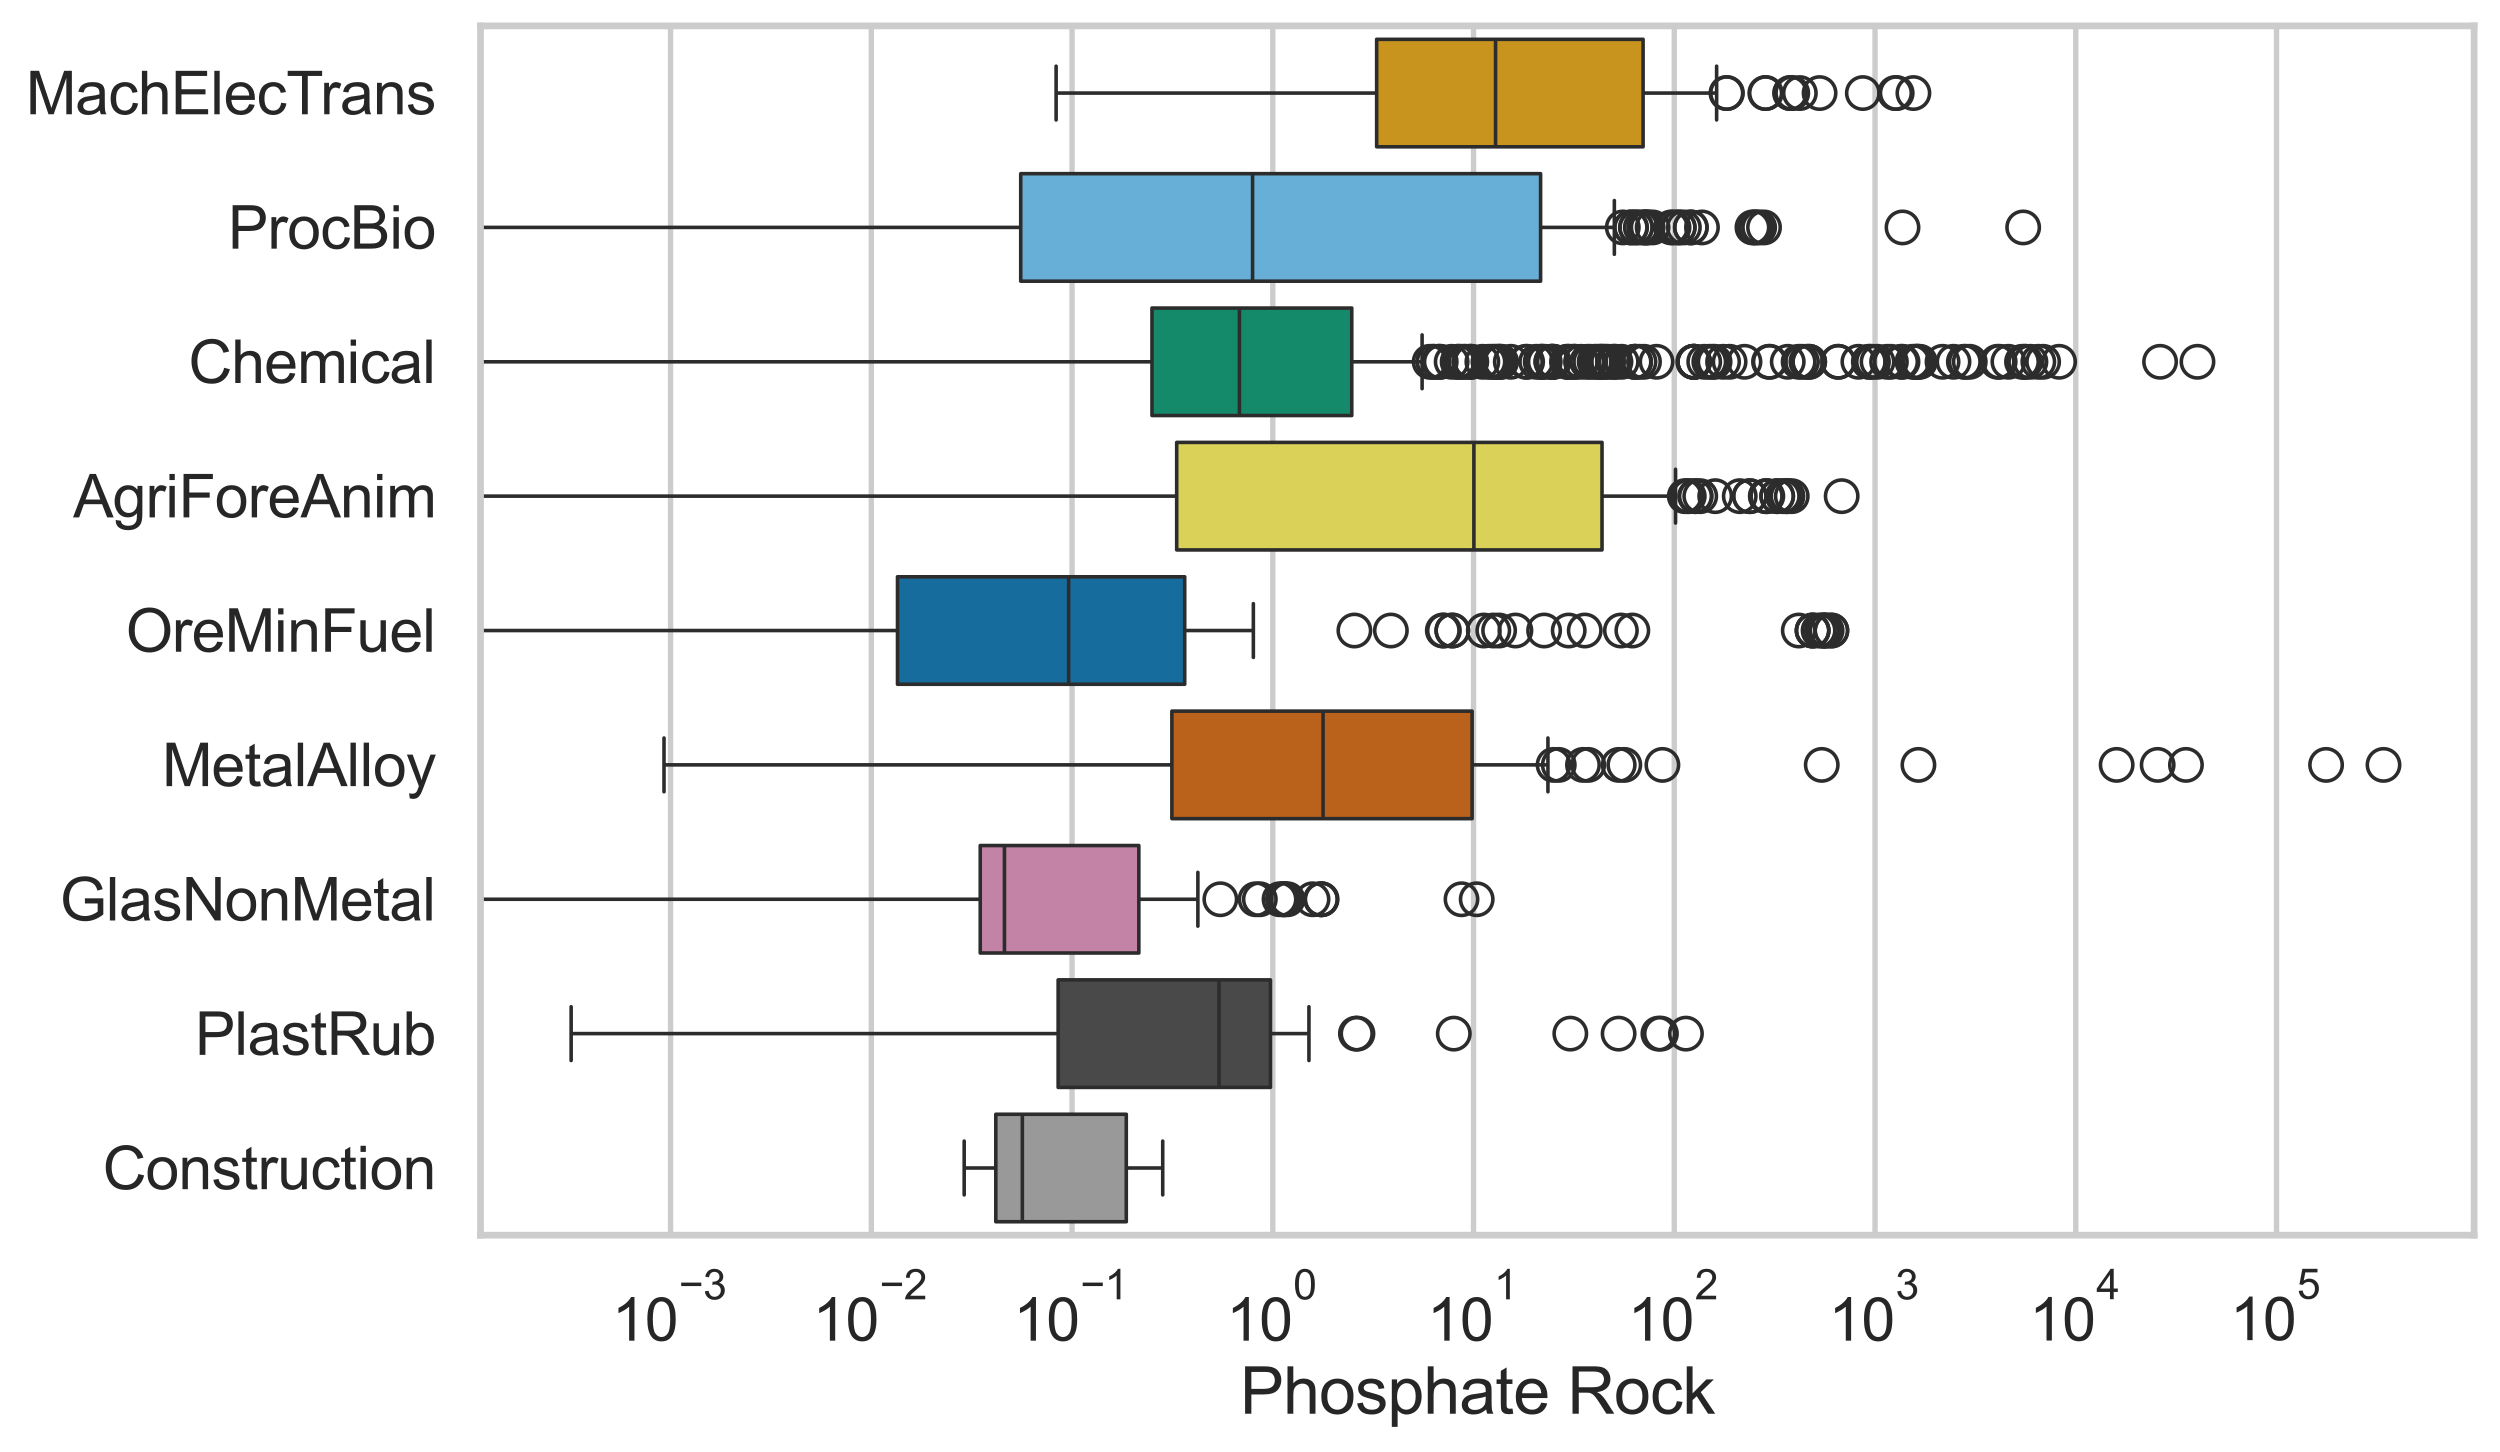 <?xml version="1.0" encoding="utf-8" standalone="no"?>
<!DOCTYPE svg PUBLIC "-//W3C//DTD SVG 1.1//EN"
  "http://www.w3.org/Graphics/SVG/1.1/DTD/svg11.dtd">
<svg xmlns:xlink="http://www.w3.org/1999/xlink" width="695.577pt" height="404.121pt" viewBox="0 0 695.577 404.121" xmlns="http://www.w3.org/2000/svg" version="1.1">
 <defs>
  <style type="text/css">*{stroke-linejoin: round; stroke-linecap: butt}</style>
 </defs>
 <g id="figure_1">
  <g id="patch_1">
   <path d="M 0 404.121 
L 695.577 404.121 
L 695.577 0 
L 0 0 
z
" style="fill: #ffffff"/>
  </g>
  <g id="axes_1">
   <g id="patch_2">
    <path d="M 133.697 343.665 
L 688.377 343.665 
L 688.377 7.2 
L 133.697 7.2 
z
" style="fill: #ffffff"/>
   </g>
   <g id="matplotlib.axis_1">
    <g id="xtick_1">
     <g id="line2d_1">
      <path d="M 186.568 343.665 
L 186.568 7.2 
" clip-path="url(#p244859cee2)" style="fill: none; stroke: #cccccc; stroke-width: 1.5; stroke-linecap: round"/>
     </g>
     <g id="text_1">
      <!-- $\mathdefault{10^{-3}}$ -->
      <g style="fill: #262626" transform="translate(170.233 373.18) scale(0.165 -0.165)">
       <defs>
        <path id="ArialMT-31" d="M 2384 0 
L 1822 0 
L 1822 3584 
Q 1619 3391 1289 3197 
Q 959 3003 697 2906 
L 697 3450 
Q 1169 3672 1522 3987 
Q 1875 4303 2022 4600 
L 2384 4600 
L 2384 0 
z
" transform="scale(0.016)"/>
        <path id="ArialMT-30" d="M 266 2259 
Q 266 3072 433 3567 
Q 600 4063 929 4331 
Q 1259 4600 1759 4600 
Q 2128 4600 2406 4451 
Q 2684 4303 2865 4023 
Q 3047 3744 3150 3342 
Q 3253 2941 3253 2259 
Q 3253 1453 3087 958 
Q 2922 463 2592 192 
Q 2263 -78 1759 -78 
Q 1097 -78 719 397 
Q 266 969 266 2259 
z
M 844 2259 
Q 844 1131 1108 757 
Q 1372 384 1759 384 
Q 2147 384 2411 759 
Q 2675 1134 2675 2259 
Q 2675 3391 2411 3762 
Q 2147 4134 1753 4134 
Q 1366 4134 1134 3806 
Q 844 3388 844 2259 
z
" transform="scale(0.016)"/>
        <path id="ArialMT-2212" d="M 3381 1997 
L 356 1997 
L 356 2522 
L 3381 2522 
L 3381 1997 
z
" transform="scale(0.016)"/>
        <path id="ArialMT-33" d="M 269 1209 
L 831 1284 
Q 928 806 1161 595 
Q 1394 384 1728 384 
Q 2125 384 2398 659 
Q 2672 934 2672 1341 
Q 2672 1728 2419 1979 
Q 2166 2231 1775 2231 
Q 1616 2231 1378 2169 
L 1441 2663 
Q 1497 2656 1531 2656 
Q 1891 2656 2178 2843 
Q 2466 3031 2466 3422 
Q 2466 3731 2256 3934 
Q 2047 4138 1716 4138 
Q 1388 4138 1169 3931 
Q 950 3725 888 3313 
L 325 3413 
Q 428 3978 793 4289 
Q 1159 4600 1703 4600 
Q 2078 4600 2393 4439 
Q 2709 4278 2876 4000 
Q 3044 3722 3044 3409 
Q 3044 3113 2884 2869 
Q 2725 2625 2413 2481 
Q 2819 2388 3044 2092 
Q 3269 1797 3269 1353 
Q 3269 753 2831 336 
Q 2394 -81 1725 -81 
Q 1122 -81 723 278 
Q 325 638 269 1209 
z
" transform="scale(0.016)"/>
       </defs>
       <use xlink:href="#ArialMT-31" transform="translate(0 0.994)"/>
       <use xlink:href="#ArialMT-30" transform="translate(55.615 0.994)"/>
       <use xlink:href="#ArialMT-2212" transform="translate(112.973 70.688) scale(0.7)"/>
       <use xlink:href="#ArialMT-33" transform="translate(153.852 70.688) scale(0.7)"/>
      </g>
     </g>
    </g>
    <g id="xtick_2">
     <g id="line2d_2">
      <path d="M 242.423 343.665 
L 242.423 7.2 
" clip-path="url(#p244859cee2)" style="fill: none; stroke: #cccccc; stroke-width: 1.5; stroke-linecap: round"/>
     </g>
     <g id="text_2">
      <!-- $\mathdefault{10^{-2}}$ -->
      <g style="fill: #262626" transform="translate(226.088 373.18) scale(0.165 -0.165)">
       <defs>
        <path id="ArialMT-32" d="M 3222 541 
L 3222 0 
L 194 0 
Q 188 203 259 391 
Q 375 700 629 1000 
Q 884 1300 1366 1694 
Q 2113 2306 2375 2664 
Q 2638 3022 2638 3341 
Q 2638 3675 2398 3904 
Q 2159 4134 1775 4134 
Q 1369 4134 1125 3890 
Q 881 3647 878 3216 
L 300 3275 
Q 359 3922 746 4261 
Q 1134 4600 1788 4600 
Q 2447 4600 2831 4234 
Q 3216 3869 3216 3328 
Q 3216 3053 3103 2787 
Q 2991 2522 2730 2228 
Q 2469 1934 1863 1422 
Q 1356 997 1212 845 
Q 1069 694 975 541 
L 3222 541 
z
" transform="scale(0.016)"/>
       </defs>
       <use xlink:href="#ArialMT-31" transform="translate(0 0.994)"/>
       <use xlink:href="#ArialMT-30" transform="translate(55.615 0.994)"/>
       <use xlink:href="#ArialMT-2212" transform="translate(112.973 70.688) scale(0.7)"/>
       <use xlink:href="#ArialMT-32" transform="translate(153.852 70.688) scale(0.7)"/>
      </g>
     </g>
    </g>
    <g id="xtick_3">
     <g id="line2d_3">
      <path d="M 298.277 343.665 
L 298.277 7.2 
" clip-path="url(#p244859cee2)" style="fill: none; stroke: #cccccc; stroke-width: 1.5; stroke-linecap: round"/>
     </g>
     <g id="text_3">
      <!-- $\mathdefault{10^{-1}}$ -->
      <g style="fill: #262626" transform="translate(281.942 373.18) scale(0.165 -0.165)">
       <use xlink:href="#ArialMT-31" transform="translate(0 0.994)"/>
       <use xlink:href="#ArialMT-30" transform="translate(55.615 0.994)"/>
       <use xlink:href="#ArialMT-2212" transform="translate(112.973 70.688) scale(0.7)"/>
       <use xlink:href="#ArialMT-31" transform="translate(153.852 70.688) scale(0.7)"/>
      </g>
     </g>
    </g>
    <g id="xtick_4">
     <g id="line2d_4">
      <path d="M 354.131 343.665 
L 354.131 7.2 
" clip-path="url(#p244859cee2)" style="fill: none; stroke: #cccccc; stroke-width: 1.5; stroke-linecap: round"/>
     </g>
     <g id="text_4">
      <!-- $\mathdefault{10^{0}}$ -->
      <g style="fill: #262626" transform="translate(341.179 373.18) scale(0.165 -0.165)">
       <use xlink:href="#ArialMT-31" transform="translate(0 0.994)"/>
       <use xlink:href="#ArialMT-30" transform="translate(55.615 0.994)"/>
       <use xlink:href="#ArialMT-30" transform="translate(112.973 70.688) scale(0.7)"/>
      </g>
     </g>
    </g>
    <g id="xtick_5">
     <g id="line2d_5">
      <path d="M 409.986 343.665 
L 409.986 7.2 
" clip-path="url(#p244859cee2)" style="fill: none; stroke: #cccccc; stroke-width: 1.5; stroke-linecap: round"/>
     </g>
     <g id="text_5">
      <!-- $\mathdefault{10^{1}}$ -->
      <g style="fill: #262626" transform="translate(397.033 373.18) scale(0.165 -0.165)">
       <use xlink:href="#ArialMT-31" transform="translate(0 0.994)"/>
       <use xlink:href="#ArialMT-30" transform="translate(55.615 0.994)"/>
       <use xlink:href="#ArialMT-31" transform="translate(112.973 70.688) scale(0.7)"/>
      </g>
     </g>
    </g>
    <g id="xtick_6">
     <g id="line2d_6">
      <path d="M 465.84 343.665 
L 465.84 7.2 
" clip-path="url(#p244859cee2)" style="fill: none; stroke: #cccccc; stroke-width: 1.5; stroke-linecap: round"/>
     </g>
     <g id="text_6">
      <!-- $\mathdefault{10^{2}}$ -->
      <g style="fill: #262626" transform="translate(452.887 373.18) scale(0.165 -0.165)">
       <use xlink:href="#ArialMT-31" transform="translate(0 0.994)"/>
       <use xlink:href="#ArialMT-30" transform="translate(55.615 0.994)"/>
       <use xlink:href="#ArialMT-32" transform="translate(112.973 70.688) scale(0.7)"/>
      </g>
     </g>
    </g>
    <g id="xtick_7">
     <g id="line2d_7">
      <path d="M 521.694 343.665 
L 521.694 7.2 
" clip-path="url(#p244859cee2)" style="fill: none; stroke: #cccccc; stroke-width: 1.5; stroke-linecap: round"/>
     </g>
     <g id="text_7">
      <!-- $\mathdefault{10^{3}}$ -->
      <g style="fill: #262626" transform="translate(508.742 373.18) scale(0.165 -0.165)">
       <use xlink:href="#ArialMT-31" transform="translate(0 0.994)"/>
       <use xlink:href="#ArialMT-30" transform="translate(55.615 0.994)"/>
       <use xlink:href="#ArialMT-33" transform="translate(112.973 70.688) scale(0.7)"/>
      </g>
     </g>
    </g>
    <g id="xtick_8">
     <g id="line2d_8">
      <path d="M 577.548 343.665 
L 577.548 7.2 
" clip-path="url(#p244859cee2)" style="fill: none; stroke: #cccccc; stroke-width: 1.5; stroke-linecap: round"/>
     </g>
     <g id="text_8">
      <!-- $\mathdefault{10^{4}}$ -->
      <g style="fill: #262626" transform="translate(564.596 373.015) scale(0.165 -0.165)">
       <defs>
        <path id="ArialMT-34" d="M 2069 0 
L 2069 1097 
L 81 1097 
L 81 1613 
L 2172 4581 
L 2631 4581 
L 2631 1613 
L 3250 1613 
L 3250 1097 
L 2631 1097 
L 2631 0 
L 2069 0 
z
M 2069 1613 
L 2069 3678 
L 634 1613 
L 2069 1613 
z
" transform="scale(0.016)"/>
       </defs>
       <use xlink:href="#ArialMT-31" transform="translate(0 0.202)"/>
       <use xlink:href="#ArialMT-30" transform="translate(55.615 0.202)"/>
       <use xlink:href="#ArialMT-34" transform="translate(112.973 69.895) scale(0.7)"/>
      </g>
     </g>
    </g>
    <g id="xtick_9">
     <g id="line2d_9">
      <path d="M 633.403 343.665 
L 633.403 7.2 
" clip-path="url(#p244859cee2)" style="fill: none; stroke: #cccccc; stroke-width: 1.5; stroke-linecap: round"/>
     </g>
     <g id="text_9">
      <!-- $\mathdefault{10^{5}}$ -->
      <g style="fill: #262626" transform="translate(620.45 373.015) scale(0.165 -0.165)">
       <defs>
        <path id="ArialMT-35" d="M 266 1200 
L 856 1250 
Q 922 819 1161 601 
Q 1400 384 1738 384 
Q 2144 384 2425 690 
Q 2706 997 2706 1503 
Q 2706 1984 2436 2262 
Q 2166 2541 1728 2541 
Q 1456 2541 1237 2417 
Q 1019 2294 894 2097 
L 366 2166 
L 809 4519 
L 3088 4519 
L 3088 3981 
L 1259 3981 
L 1013 2750 
Q 1425 3038 1878 3038 
Q 2478 3038 2890 2622 
Q 3303 2206 3303 1553 
Q 3303 931 2941 478 
Q 2500 -78 1738 -78 
Q 1113 -78 717 272 
Q 322 622 266 1200 
z
" transform="scale(0.016)"/>
       </defs>
       <use xlink:href="#ArialMT-31" transform="translate(0 0.88)"/>
       <use xlink:href="#ArialMT-30" transform="translate(55.615 0.88)"/>
       <use xlink:href="#ArialMT-35" transform="translate(112.973 70.573) scale(0.7)"/>
      </g>
     </g>
    </g>
    <g id="xtick_10"/>
    <g id="xtick_11"/>
    <g id="xtick_12"/>
    <g id="xtick_13"/>
    <g id="xtick_14"/>
    <g id="xtick_15"/>
    <g id="xtick_16"/>
    <g id="xtick_17"/>
    <g id="xtick_18"/>
    <g id="xtick_19"/>
    <g id="xtick_20"/>
    <g id="xtick_21"/>
    <g id="xtick_22"/>
    <g id="xtick_23"/>
    <g id="xtick_24"/>
    <g id="xtick_25"/>
    <g id="xtick_26"/>
    <g id="xtick_27"/>
    <g id="xtick_28"/>
    <g id="xtick_29"/>
    <g id="xtick_30"/>
    <g id="xtick_31"/>
    <g id="xtick_32"/>
    <g id="xtick_33"/>
    <g id="xtick_34"/>
    <g id="xtick_35"/>
    <g id="xtick_36"/>
    <g id="xtick_37"/>
    <g id="xtick_38"/>
    <g id="xtick_39"/>
    <g id="xtick_40"/>
    <g id="xtick_41"/>
    <g id="xtick_42"/>
    <g id="xtick_43"/>
    <g id="xtick_44"/>
    <g id="xtick_45"/>
    <g id="xtick_46"/>
    <g id="xtick_47"/>
    <g id="xtick_48"/>
    <g id="xtick_49"/>
    <g id="xtick_50"/>
    <g id="xtick_51"/>
    <g id="xtick_52"/>
    <g id="xtick_53"/>
    <g id="xtick_54"/>
    <g id="xtick_55"/>
    <g id="xtick_56"/>
    <g id="xtick_57"/>
    <g id="xtick_58"/>
    <g id="xtick_59"/>
    <g id="xtick_60"/>
    <g id="xtick_61"/>
    <g id="xtick_62"/>
    <g id="xtick_63"/>
    <g id="xtick_64"/>
    <g id="xtick_65"/>
    <g id="xtick_66"/>
    <g id="xtick_67"/>
    <g id="xtick_68"/>
    <g id="xtick_69"/>
    <g id="xtick_70"/>
    <g id="xtick_71"/>
    <g id="xtick_72"/>
    <g id="xtick_73"/>
    <g id="xtick_74"/>
    <g id="xtick_75"/>
    <g id="xtick_76"/>
    <g id="xtick_77"/>
    <g id="xtick_78"/>
    <g id="xtick_79"/>
    <g id="xtick_80"/>
    <g id="xtick_81"/>
    <g id="xtick_82"/>
    <g id="xtick_83"/>
    <g id="xtick_84"/>
    <g id="xtick_85"/>
    <g id="xtick_86"/>
    <g id="xtick_87"/>
    <g id="xtick_88"/>
    <g id="xtick_89"/>
    <g id="text_10">
     <!-- Phosphate Rock -->
     <g style="fill: #262626" transform="translate(344.999 393.344) scale(0.18 -0.18)">
      <defs>
       <path id="ArialMT-50" d="M 494 0 
L 494 4581 
L 2222 4581 
Q 2678 4581 2919 4538 
Q 3256 4481 3484 4323 
Q 3713 4166 3852 3881 
Q 3991 3597 3991 3256 
Q 3991 2672 3619 2267 
Q 3247 1863 2275 1863 
L 1100 1863 
L 1100 0 
L 494 0 
z
M 1100 2403 
L 2284 2403 
Q 2872 2403 3119 2622 
Q 3366 2841 3366 3238 
Q 3366 3525 3220 3729 
Q 3075 3934 2838 4000 
Q 2684 4041 2272 4041 
L 1100 4041 
L 1100 2403 
z
" transform="scale(0.016)"/>
       <path id="ArialMT-68" d="M 422 0 
L 422 4581 
L 984 4581 
L 984 2938 
Q 1378 3394 1978 3394 
Q 2347 3394 2619 3248 
Q 2891 3103 3008 2847 
Q 3125 2591 3125 2103 
L 3125 0 
L 2563 0 
L 2563 2103 
Q 2563 2525 2380 2717 
Q 2197 2909 1863 2909 
Q 1613 2909 1392 2779 
Q 1172 2650 1078 2428 
Q 984 2206 984 1816 
L 984 0 
L 422 0 
z
" transform="scale(0.016)"/>
       <path id="ArialMT-6f" d="M 213 1659 
Q 213 2581 725 3025 
Q 1153 3394 1769 3394 
Q 2453 3394 2887 2945 
Q 3322 2497 3322 1706 
Q 3322 1066 3130 698 
Q 2938 331 2570 128 
Q 2203 -75 1769 -75 
Q 1072 -75 642 372 
Q 213 819 213 1659 
z
M 791 1659 
Q 791 1022 1069 705 
Q 1347 388 1769 388 
Q 2188 388 2466 706 
Q 2744 1025 2744 1678 
Q 2744 2294 2464 2611 
Q 2184 2928 1769 2928 
Q 1347 2928 1069 2612 
Q 791 2297 791 1659 
z
" transform="scale(0.016)"/>
       <path id="ArialMT-73" d="M 197 991 
L 753 1078 
Q 800 744 1014 566 
Q 1228 388 1613 388 
Q 2000 388 2187 545 
Q 2375 703 2375 916 
Q 2375 1106 2209 1216 
Q 2094 1291 1634 1406 
Q 1016 1563 777 1677 
Q 538 1791 414 1992 
Q 291 2194 291 2438 
Q 291 2659 392 2848 
Q 494 3038 669 3163 
Q 800 3259 1026 3326 
Q 1253 3394 1513 3394 
Q 1903 3394 2198 3281 
Q 2494 3169 2634 2976 
Q 2775 2784 2828 2463 
L 2278 2388 
Q 2241 2644 2061 2787 
Q 1881 2931 1553 2931 
Q 1166 2931 1000 2803 
Q 834 2675 834 2503 
Q 834 2394 903 2306 
Q 972 2216 1119 2156 
Q 1203 2125 1616 2013 
Q 2213 1853 2448 1751 
Q 2684 1650 2818 1456 
Q 2953 1263 2953 975 
Q 2953 694 2789 445 
Q 2625 197 2315 61 
Q 2006 -75 1616 -75 
Q 969 -75 630 194 
Q 291 463 197 991 
z
" transform="scale(0.016)"/>
       <path id="ArialMT-70" d="M 422 -1272 
L 422 3319 
L 934 3319 
L 934 2888 
Q 1116 3141 1344 3267 
Q 1572 3394 1897 3394 
Q 2322 3394 2647 3175 
Q 2972 2956 3137 2557 
Q 3303 2159 3303 1684 
Q 3303 1175 3120 767 
Q 2938 359 2589 142 
Q 2241 -75 1856 -75 
Q 1575 -75 1351 44 
Q 1128 163 984 344 
L 984 -1272 
L 422 -1272 
z
M 931 1641 
Q 931 1000 1190 694 
Q 1450 388 1819 388 
Q 2194 388 2461 705 
Q 2728 1022 2728 1688 
Q 2728 2322 2467 2637 
Q 2206 2953 1844 2953 
Q 1484 2953 1207 2617 
Q 931 2281 931 1641 
z
" transform="scale(0.016)"/>
       <path id="ArialMT-61" d="M 2588 409 
Q 2275 144 1986 34 
Q 1697 -75 1366 -75 
Q 819 -75 525 192 
Q 231 459 231 875 
Q 231 1119 342 1320 
Q 453 1522 633 1644 
Q 813 1766 1038 1828 
Q 1203 1872 1538 1913 
Q 2219 1994 2541 2106 
Q 2544 2222 2544 2253 
Q 2544 2597 2384 2738 
Q 2169 2928 1744 2928 
Q 1347 2928 1158 2789 
Q 969 2650 878 2297 
L 328 2372 
Q 403 2725 575 2942 
Q 747 3159 1072 3276 
Q 1397 3394 1825 3394 
Q 2250 3394 2515 3294 
Q 2781 3194 2906 3042 
Q 3031 2891 3081 2659 
Q 3109 2516 3109 2141 
L 3109 1391 
Q 3109 606 3145 398 
Q 3181 191 3288 0 
L 2700 0 
Q 2613 175 2588 409 
z
M 2541 1666 
Q 2234 1541 1622 1453 
Q 1275 1403 1131 1340 
Q 988 1278 909 1158 
Q 831 1038 831 891 
Q 831 666 1001 516 
Q 1172 366 1500 366 
Q 1825 366 2078 508 
Q 2331 650 2450 897 
Q 2541 1088 2541 1459 
L 2541 1666 
z
" transform="scale(0.016)"/>
       <path id="ArialMT-74" d="M 1650 503 
L 1731 6 
Q 1494 -44 1306 -44 
Q 1000 -44 831 53 
Q 663 150 594 308 
Q 525 466 525 972 
L 525 2881 
L 113 2881 
L 113 3319 
L 525 3319 
L 525 4141 
L 1084 4478 
L 1084 3319 
L 1650 3319 
L 1650 2881 
L 1084 2881 
L 1084 941 
Q 1084 700 1114 631 
Q 1144 563 1211 522 
Q 1278 481 1403 481 
Q 1497 481 1650 503 
z
" transform="scale(0.016)"/>
       <path id="ArialMT-65" d="M 2694 1069 
L 3275 997 
Q 3138 488 2766 206 
Q 2394 -75 1816 -75 
Q 1088 -75 661 373 
Q 234 822 234 1631 
Q 234 2469 665 2931 
Q 1097 3394 1784 3394 
Q 2450 3394 2872 2941 
Q 3294 2488 3294 1666 
Q 3294 1616 3291 1516 
L 816 1516 
Q 847 969 1125 678 
Q 1403 388 1819 388 
Q 2128 388 2347 550 
Q 2566 713 2694 1069 
z
M 847 1978 
L 2700 1978 
Q 2663 2397 2488 2606 
Q 2219 2931 1791 2931 
Q 1403 2931 1139 2672 
Q 875 2413 847 1978 
z
" transform="scale(0.016)"/>
       <path id="ArialMT-20" transform="scale(0.016)"/>
       <path id="ArialMT-52" d="M 503 0 
L 503 4581 
L 2534 4581 
Q 3147 4581 3465 4457 
Q 3784 4334 3975 4021 
Q 4166 3709 4166 3331 
Q 4166 2844 3850 2509 
Q 3534 2175 2875 2084 
Q 3116 1969 3241 1856 
Q 3506 1613 3744 1247 
L 4541 0 
L 3778 0 
L 3172 953 
Q 2906 1366 2734 1584 
Q 2563 1803 2427 1890 
Q 2291 1978 2150 2013 
Q 2047 2034 1813 2034 
L 1109 2034 
L 1109 0 
L 503 0 
z
M 1109 2559 
L 2413 2559 
Q 2828 2559 3062 2645 
Q 3297 2731 3419 2920 
Q 3541 3109 3541 3331 
Q 3541 3656 3305 3865 
Q 3069 4075 2559 4075 
L 1109 4075 
L 1109 2559 
z
" transform="scale(0.016)"/>
       <path id="ArialMT-63" d="M 2588 1216 
L 3141 1144 
Q 3050 572 2676 248 
Q 2303 -75 1759 -75 
Q 1078 -75 664 370 
Q 250 816 250 1647 
Q 250 2184 428 2587 
Q 606 2991 970 3192 
Q 1334 3394 1763 3394 
Q 2303 3394 2647 3120 
Q 2991 2847 3088 2344 
L 2541 2259 
Q 2463 2594 2264 2762 
Q 2066 2931 1784 2931 
Q 1359 2931 1093 2626 
Q 828 2322 828 1663 
Q 828 994 1084 691 
Q 1341 388 1753 388 
Q 2084 388 2306 591 
Q 2528 794 2588 1216 
z
" transform="scale(0.016)"/>
       <path id="ArialMT-6b" d="M 425 0 
L 425 4581 
L 988 4581 
L 988 1969 
L 2319 3319 
L 3047 3319 
L 1778 2088 
L 3175 0 
L 2481 0 
L 1384 1697 
L 988 1316 
L 988 0 
L 425 0 
z
" transform="scale(0.016)"/>
      </defs>
      <use xlink:href="#ArialMT-50"/>
      <use xlink:href="#ArialMT-68" transform="translate(66.699 0)"/>
      <use xlink:href="#ArialMT-6f" transform="translate(122.314 0)"/>
      <use xlink:href="#ArialMT-73" transform="translate(177.93 0)"/>
      <use xlink:href="#ArialMT-70" transform="translate(227.93 0)"/>
      <use xlink:href="#ArialMT-68" transform="translate(283.545 0)"/>
      <use xlink:href="#ArialMT-61" transform="translate(339.16 0)"/>
      <use xlink:href="#ArialMT-74" transform="translate(394.775 0)"/>
      <use xlink:href="#ArialMT-65" transform="translate(422.559 0)"/>
      <use xlink:href="#ArialMT-20" transform="translate(478.174 0)"/>
      <use xlink:href="#ArialMT-52" transform="translate(505.957 0)"/>
      <use xlink:href="#ArialMT-6f" transform="translate(578.174 0)"/>
      <use xlink:href="#ArialMT-63" transform="translate(633.789 0)"/>
      <use xlink:href="#ArialMT-6b" transform="translate(683.789 0)"/>
     </g>
    </g>
   </g>
   <g id="matplotlib.axis_2">
    <g id="ytick_1">
     <g id="text_11">
      <!-- MachElecTrans -->
      <g style="fill: #262626" transform="translate(7.2 31.798) scale(0.165 -0.165)">
       <defs>
        <path id="ArialMT-4d" d="M 475 0 
L 475 4581 
L 1388 4581 
L 2472 1338 
Q 2622 884 2691 659 
Q 2769 909 2934 1394 
L 4031 4581 
L 4847 4581 
L 4847 0 
L 4263 0 
L 4263 3834 
L 2931 0 
L 2384 0 
L 1059 3900 
L 1059 0 
L 475 0 
z
" transform="scale(0.016)"/>
        <path id="ArialMT-45" d="M 506 0 
L 506 4581 
L 3819 4581 
L 3819 4041 
L 1113 4041 
L 1113 2638 
L 3647 2638 
L 3647 2100 
L 1113 2100 
L 1113 541 
L 3925 541 
L 3925 0 
L 506 0 
z
" transform="scale(0.016)"/>
        <path id="ArialMT-6c" d="M 409 0 
L 409 4581 
L 972 4581 
L 972 0 
L 409 0 
z
" transform="scale(0.016)"/>
        <path id="ArialMT-54" d="M 1659 0 
L 1659 4041 
L 150 4041 
L 150 4581 
L 3781 4581 
L 3781 4041 
L 2266 4041 
L 2266 0 
L 1659 0 
z
" transform="scale(0.016)"/>
        <path id="ArialMT-72" d="M 416 0 
L 416 3319 
L 922 3319 
L 922 2816 
Q 1116 3169 1280 3281 
Q 1444 3394 1641 3394 
Q 1925 3394 2219 3213 
L 2025 2691 
Q 1819 2813 1613 2813 
Q 1428 2813 1281 2702 
Q 1134 2591 1072 2394 
Q 978 2094 978 1738 
L 978 0 
L 416 0 
z
" transform="scale(0.016)"/>
        <path id="ArialMT-6e" d="M 422 0 
L 422 3319 
L 928 3319 
L 928 2847 
Q 1294 3394 1984 3394 
Q 2284 3394 2536 3286 
Q 2788 3178 2913 3003 
Q 3038 2828 3088 2588 
Q 3119 2431 3119 2041 
L 3119 0 
L 2556 0 
L 2556 2019 
Q 2556 2363 2490 2533 
Q 2425 2703 2258 2804 
Q 2091 2906 1866 2906 
Q 1506 2906 1245 2678 
Q 984 2450 984 1813 
L 984 0 
L 422 0 
z
" transform="scale(0.016)"/>
       </defs>
       <use xlink:href="#ArialMT-4d"/>
       <use xlink:href="#ArialMT-61" transform="translate(83.301 0)"/>
       <use xlink:href="#ArialMT-63" transform="translate(138.916 0)"/>
       <use xlink:href="#ArialMT-68" transform="translate(188.916 0)"/>
       <use xlink:href="#ArialMT-45" transform="translate(244.531 0)"/>
       <use xlink:href="#ArialMT-6c" transform="translate(311.23 0)"/>
       <use xlink:href="#ArialMT-65" transform="translate(333.447 0)"/>
       <use xlink:href="#ArialMT-63" transform="translate(389.062 0)"/>
       <use xlink:href="#ArialMT-54" transform="translate(439.062 0)"/>
       <use xlink:href="#ArialMT-72" transform="translate(496.396 0)"/>
       <use xlink:href="#ArialMT-61" transform="translate(529.697 0)"/>
       <use xlink:href="#ArialMT-6e" transform="translate(585.312 0)"/>
       <use xlink:href="#ArialMT-73" transform="translate(640.928 0)"/>
      </g>
     </g>
    </g>
    <g id="ytick_2">
     <g id="text_12">
      <!-- ProcBio -->
      <g style="fill: #262626" transform="translate(63.424 69.183) scale(0.165 -0.165)">
       <defs>
        <path id="ArialMT-42" d="M 469 0 
L 469 4581 
L 2188 4581 
Q 2713 4581 3030 4442 
Q 3347 4303 3526 4014 
Q 3706 3725 3706 3409 
Q 3706 3116 3547 2856 
Q 3388 2597 3066 2438 
Q 3481 2316 3704 2022 
Q 3928 1728 3928 1328 
Q 3928 1006 3792 729 
Q 3656 453 3456 303 
Q 3256 153 2954 76 
Q 2653 0 2216 0 
L 469 0 
z
M 1075 2656 
L 2066 2656 
Q 2469 2656 2644 2709 
Q 2875 2778 2992 2937 
Q 3109 3097 3109 3338 
Q 3109 3566 3000 3739 
Q 2891 3913 2687 3977 
Q 2484 4041 1991 4041 
L 1075 4041 
L 1075 2656 
z
M 1075 541 
L 2216 541 
Q 2509 541 2628 563 
Q 2838 600 2978 687 
Q 3119 775 3209 942 
Q 3300 1109 3300 1328 
Q 3300 1584 3169 1773 
Q 3038 1963 2805 2039 
Q 2572 2116 2134 2116 
L 1075 2116 
L 1075 541 
z
" transform="scale(0.016)"/>
        <path id="ArialMT-69" d="M 425 3934 
L 425 4581 
L 988 4581 
L 988 3934 
L 425 3934 
z
M 425 0 
L 425 3319 
L 988 3319 
L 988 0 
L 425 0 
z
" transform="scale(0.016)"/>
       </defs>
       <use xlink:href="#ArialMT-50"/>
       <use xlink:href="#ArialMT-72" transform="translate(66.699 0)"/>
       <use xlink:href="#ArialMT-6f" transform="translate(100 0)"/>
       <use xlink:href="#ArialMT-63" transform="translate(155.615 0)"/>
       <use xlink:href="#ArialMT-42" transform="translate(205.615 0)"/>
       <use xlink:href="#ArialMT-69" transform="translate(272.314 0)"/>
       <use xlink:href="#ArialMT-6f" transform="translate(294.531 0)"/>
      </g>
     </g>
    </g>
    <g id="ytick_3">
     <g id="text_13">
      <!-- Chemical -->
      <g style="fill: #262626" transform="translate(52.428 106.568) scale(0.165 -0.165)">
       <defs>
        <path id="ArialMT-43" d="M 3763 1606 
L 4369 1453 
Q 4178 706 3683 314 
Q 3188 -78 2472 -78 
Q 1731 -78 1267 223 
Q 803 525 561 1097 
Q 319 1669 319 2325 
Q 319 3041 592 3573 
Q 866 4106 1370 4382 
Q 1875 4659 2481 4659 
Q 3169 4659 3637 4309 
Q 4106 3959 4291 3325 
L 3694 3184 
Q 3534 3684 3231 3912 
Q 2928 4141 2469 4141 
Q 1941 4141 1586 3887 
Q 1231 3634 1087 3207 
Q 944 2781 944 2328 
Q 944 1744 1114 1308 
Q 1284 872 1643 656 
Q 2003 441 2422 441 
Q 2931 441 3284 734 
Q 3638 1028 3763 1606 
z
" transform="scale(0.016)"/>
        <path id="ArialMT-6d" d="M 422 0 
L 422 3319 
L 925 3319 
L 925 2853 
Q 1081 3097 1340 3245 
Q 1600 3394 1931 3394 
Q 2300 3394 2536 3241 
Q 2772 3088 2869 2813 
Q 3263 3394 3894 3394 
Q 4388 3394 4653 3120 
Q 4919 2847 4919 2278 
L 4919 0 
L 4359 0 
L 4359 2091 
Q 4359 2428 4304 2576 
Q 4250 2725 4106 2815 
Q 3963 2906 3769 2906 
Q 3419 2906 3187 2673 
Q 2956 2441 2956 1928 
L 2956 0 
L 2394 0 
L 2394 2156 
Q 2394 2531 2256 2718 
Q 2119 2906 1806 2906 
Q 1569 2906 1367 2781 
Q 1166 2656 1075 2415 
Q 984 2175 984 1722 
L 984 0 
L 422 0 
z
" transform="scale(0.016)"/>
       </defs>
       <use xlink:href="#ArialMT-43"/>
       <use xlink:href="#ArialMT-68" transform="translate(72.217 0)"/>
       <use xlink:href="#ArialMT-65" transform="translate(127.832 0)"/>
       <use xlink:href="#ArialMT-6d" transform="translate(183.447 0)"/>
       <use xlink:href="#ArialMT-69" transform="translate(266.748 0)"/>
       <use xlink:href="#ArialMT-63" transform="translate(288.965 0)"/>
       <use xlink:href="#ArialMT-61" transform="translate(338.965 0)"/>
       <use xlink:href="#ArialMT-6c" transform="translate(394.58 0)"/>
      </g>
     </g>
    </g>
    <g id="ytick_4">
     <g id="text_14">
      <!-- AgriForeAnim -->
      <g style="fill: #262626" transform="translate(20.341 143.953) scale(0.165 -0.165)">
       <defs>
        <path id="ArialMT-41" d="M -9 0 
L 1750 4581 
L 2403 4581 
L 4278 0 
L 3588 0 
L 3053 1388 
L 1138 1388 
L 634 0 
L -9 0 
z
M 1313 1881 
L 2866 1881 
L 2388 3150 
Q 2169 3728 2063 4100 
Q 1975 3659 1816 3225 
L 1313 1881 
z
" transform="scale(0.016)"/>
        <path id="ArialMT-67" d="M 319 -275 
L 866 -356 
Q 900 -609 1056 -725 
Q 1266 -881 1628 -881 
Q 2019 -881 2231 -725 
Q 2444 -569 2519 -288 
Q 2563 -116 2559 434 
Q 2191 0 1641 0 
Q 956 0 581 494 
Q 206 988 206 1678 
Q 206 2153 378 2554 
Q 550 2956 876 3175 
Q 1203 3394 1644 3394 
Q 2231 3394 2613 2919 
L 2613 3319 
L 3131 3319 
L 3131 450 
Q 3131 -325 2973 -648 
Q 2816 -972 2473 -1159 
Q 2131 -1347 1631 -1347 
Q 1038 -1347 672 -1080 
Q 306 -813 319 -275 
z
M 784 1719 
Q 784 1066 1043 766 
Q 1303 466 1694 466 
Q 2081 466 2343 764 
Q 2606 1063 2606 1700 
Q 2606 2309 2336 2618 
Q 2066 2928 1684 2928 
Q 1309 2928 1046 2623 
Q 784 2319 784 1719 
z
" transform="scale(0.016)"/>
        <path id="ArialMT-46" d="M 525 0 
L 525 4581 
L 3616 4581 
L 3616 4041 
L 1131 4041 
L 1131 2622 
L 3281 2622 
L 3281 2081 
L 1131 2081 
L 1131 0 
L 525 0 
z
" transform="scale(0.016)"/>
       </defs>
       <use xlink:href="#ArialMT-41"/>
       <use xlink:href="#ArialMT-67" transform="translate(66.699 0)"/>
       <use xlink:href="#ArialMT-72" transform="translate(122.314 0)"/>
       <use xlink:href="#ArialMT-69" transform="translate(155.615 0)"/>
       <use xlink:href="#ArialMT-46" transform="translate(177.832 0)"/>
       <use xlink:href="#ArialMT-6f" transform="translate(238.916 0)"/>
       <use xlink:href="#ArialMT-72" transform="translate(294.531 0)"/>
       <use xlink:href="#ArialMT-65" transform="translate(327.832 0)"/>
       <use xlink:href="#ArialMT-41" transform="translate(383.447 0)"/>
       <use xlink:href="#ArialMT-6e" transform="translate(450.146 0)"/>
       <use xlink:href="#ArialMT-69" transform="translate(505.762 0)"/>
       <use xlink:href="#ArialMT-6d" transform="translate(527.979 0)"/>
      </g>
     </g>
    </g>
    <g id="ytick_5">
     <g id="text_15">
      <!-- OreMinFuel -->
      <g style="fill: #262626" transform="translate(35.013 181.337) scale(0.165 -0.165)">
       <defs>
        <path id="ArialMT-4f" d="M 309 2231 
Q 309 3372 921 4017 
Q 1534 4663 2503 4663 
Q 3138 4663 3647 4359 
Q 4156 4056 4423 3514 
Q 4691 2972 4691 2284 
Q 4691 1588 4409 1038 
Q 4128 488 3612 205 
Q 3097 -78 2500 -78 
Q 1853 -78 1343 234 
Q 834 547 571 1087 
Q 309 1628 309 2231 
z
M 934 2222 
Q 934 1394 1379 917 
Q 1825 441 2497 441 
Q 3181 441 3623 922 
Q 4066 1403 4066 2288 
Q 4066 2847 3877 3264 
Q 3688 3681 3323 3911 
Q 2959 4141 2506 4141 
Q 1863 4141 1398 3698 
Q 934 3256 934 2222 
z
" transform="scale(0.016)"/>
        <path id="ArialMT-75" d="M 2597 0 
L 2597 488 
Q 2209 -75 1544 -75 
Q 1250 -75 995 37 
Q 741 150 617 320 
Q 494 491 444 738 
Q 409 903 409 1263 
L 409 3319 
L 972 3319 
L 972 1478 
Q 972 1038 1006 884 
Q 1059 663 1231 536 
Q 1403 409 1656 409 
Q 1909 409 2131 539 
Q 2353 669 2445 892 
Q 2538 1116 2538 1541 
L 2538 3319 
L 3100 3319 
L 3100 0 
L 2597 0 
z
" transform="scale(0.016)"/>
       </defs>
       <use xlink:href="#ArialMT-4f"/>
       <use xlink:href="#ArialMT-72" transform="translate(77.783 0)"/>
       <use xlink:href="#ArialMT-65" transform="translate(111.084 0)"/>
       <use xlink:href="#ArialMT-4d" transform="translate(166.699 0)"/>
       <use xlink:href="#ArialMT-69" transform="translate(250 0)"/>
       <use xlink:href="#ArialMT-6e" transform="translate(272.217 0)"/>
       <use xlink:href="#ArialMT-46" transform="translate(327.832 0)"/>
       <use xlink:href="#ArialMT-75" transform="translate(388.916 0)"/>
       <use xlink:href="#ArialMT-65" transform="translate(444.531 0)"/>
       <use xlink:href="#ArialMT-6c" transform="translate(500.146 0)"/>
      </g>
     </g>
    </g>
    <g id="ytick_6">
     <g id="text_16">
      <!-- MetalAlloy -->
      <g style="fill: #262626" transform="translate(45.088 218.722) scale(0.165 -0.165)">
       <defs>
        <path id="ArialMT-79" d="M 397 -1278 
L 334 -750 
Q 519 -800 656 -800 
Q 844 -800 956 -737 
Q 1069 -675 1141 -563 
Q 1194 -478 1313 -144 
Q 1328 -97 1363 -6 
L 103 3319 
L 709 3319 
L 1400 1397 
Q 1534 1031 1641 628 
Q 1738 1016 1872 1384 
L 2581 3319 
L 3144 3319 
L 1881 -56 
Q 1678 -603 1566 -809 
Q 1416 -1088 1222 -1217 
Q 1028 -1347 759 -1347 
Q 597 -1347 397 -1278 
z
" transform="scale(0.016)"/>
       </defs>
       <use xlink:href="#ArialMT-4d"/>
       <use xlink:href="#ArialMT-65" transform="translate(83.301 0)"/>
       <use xlink:href="#ArialMT-74" transform="translate(138.916 0)"/>
       <use xlink:href="#ArialMT-61" transform="translate(166.699 0)"/>
       <use xlink:href="#ArialMT-6c" transform="translate(222.314 0)"/>
       <use xlink:href="#ArialMT-41" transform="translate(244.531 0)"/>
       <use xlink:href="#ArialMT-6c" transform="translate(311.23 0)"/>
       <use xlink:href="#ArialMT-6c" transform="translate(333.447 0)"/>
       <use xlink:href="#ArialMT-6f" transform="translate(355.664 0)"/>
       <use xlink:href="#ArialMT-79" transform="translate(411.279 0)"/>
      </g>
     </g>
    </g>
    <g id="ytick_7">
     <g id="text_17">
      <!-- GlasNonMetal -->
      <g style="fill: #262626" transform="translate(16.659 256.107) scale(0.165 -0.165)">
       <defs>
        <path id="ArialMT-47" d="M 2638 1797 
L 2638 2334 
L 4578 2338 
L 4578 638 
Q 4131 281 3656 101 
Q 3181 -78 2681 -78 
Q 2006 -78 1454 211 
Q 903 500 622 1047 
Q 341 1594 341 2269 
Q 341 2938 620 3517 
Q 900 4097 1425 4378 
Q 1950 4659 2634 4659 
Q 3131 4659 3532 4498 
Q 3934 4338 4162 4050 
Q 4391 3763 4509 3300 
L 3963 3150 
Q 3859 3500 3706 3700 
Q 3553 3900 3268 4020 
Q 2984 4141 2638 4141 
Q 2222 4141 1919 4014 
Q 1616 3888 1430 3681 
Q 1244 3475 1141 3228 
Q 966 2803 966 2306 
Q 966 1694 1177 1281 
Q 1388 869 1791 669 
Q 2194 469 2647 469 
Q 3041 469 3416 620 
Q 3791 772 3984 944 
L 3984 1797 
L 2638 1797 
z
" transform="scale(0.016)"/>
        <path id="ArialMT-4e" d="M 488 0 
L 488 4581 
L 1109 4581 
L 3516 984 
L 3516 4581 
L 4097 4581 
L 4097 0 
L 3475 0 
L 1069 3600 
L 1069 0 
L 488 0 
z
" transform="scale(0.016)"/>
       </defs>
       <use xlink:href="#ArialMT-47"/>
       <use xlink:href="#ArialMT-6c" transform="translate(77.783 0)"/>
       <use xlink:href="#ArialMT-61" transform="translate(100 0)"/>
       <use xlink:href="#ArialMT-73" transform="translate(155.615 0)"/>
       <use xlink:href="#ArialMT-4e" transform="translate(205.615 0)"/>
       <use xlink:href="#ArialMT-6f" transform="translate(277.832 0)"/>
       <use xlink:href="#ArialMT-6e" transform="translate(333.447 0)"/>
       <use xlink:href="#ArialMT-4d" transform="translate(389.062 0)"/>
       <use xlink:href="#ArialMT-65" transform="translate(472.363 0)"/>
       <use xlink:href="#ArialMT-74" transform="translate(527.979 0)"/>
       <use xlink:href="#ArialMT-61" transform="translate(555.762 0)"/>
       <use xlink:href="#ArialMT-6c" transform="translate(611.377 0)"/>
      </g>
     </g>
    </g>
    <g id="ytick_8">
     <g id="text_18">
      <!-- PlastRub -->
      <g style="fill: #262626" transform="translate(54.248 293.492) scale(0.165 -0.165)">
       <defs>
        <path id="ArialMT-62" d="M 941 0 
L 419 0 
L 419 4581 
L 981 4581 
L 981 2947 
Q 1338 3394 1891 3394 
Q 2197 3394 2470 3270 
Q 2744 3147 2920 2923 
Q 3097 2700 3197 2384 
Q 3297 2069 3297 1709 
Q 3297 856 2875 390 
Q 2453 -75 1863 -75 
Q 1275 -75 941 416 
L 941 0 
z
M 934 1684 
Q 934 1088 1097 822 
Q 1363 388 1816 388 
Q 2184 388 2453 708 
Q 2722 1028 2722 1663 
Q 2722 2313 2464 2622 
Q 2206 2931 1841 2931 
Q 1472 2931 1203 2611 
Q 934 2291 934 1684 
z
" transform="scale(0.016)"/>
       </defs>
       <use xlink:href="#ArialMT-50"/>
       <use xlink:href="#ArialMT-6c" transform="translate(66.699 0)"/>
       <use xlink:href="#ArialMT-61" transform="translate(88.916 0)"/>
       <use xlink:href="#ArialMT-73" transform="translate(144.531 0)"/>
       <use xlink:href="#ArialMT-74" transform="translate(194.531 0)"/>
       <use xlink:href="#ArialMT-52" transform="translate(222.314 0)"/>
       <use xlink:href="#ArialMT-75" transform="translate(294.531 0)"/>
       <use xlink:href="#ArialMT-62" transform="translate(350.146 0)"/>
      </g>
     </g>
    </g>
    <g id="ytick_9">
     <g id="text_19">
      <!-- Construction -->
      <g style="fill: #262626" transform="translate(28.575 330.877) scale(0.165 -0.165)">
       <use xlink:href="#ArialMT-43"/>
       <use xlink:href="#ArialMT-6f" transform="translate(72.217 0)"/>
       <use xlink:href="#ArialMT-6e" transform="translate(127.832 0)"/>
       <use xlink:href="#ArialMT-73" transform="translate(183.447 0)"/>
       <use xlink:href="#ArialMT-74" transform="translate(233.447 0)"/>
       <use xlink:href="#ArialMT-72" transform="translate(261.23 0)"/>
       <use xlink:href="#ArialMT-75" transform="translate(294.531 0)"/>
       <use xlink:href="#ArialMT-63" transform="translate(350.146 0)"/>
       <use xlink:href="#ArialMT-74" transform="translate(400.146 0)"/>
       <use xlink:href="#ArialMT-69" transform="translate(427.93 0)"/>
       <use xlink:href="#ArialMT-6f" transform="translate(450.146 0)"/>
       <use xlink:href="#ArialMT-6e" transform="translate(505.762 0)"/>
      </g>
     </g>
    </g>
   </g>
   <g id="patch_3">
    <path d="M 383.03 10.938 
L 383.03 40.846 
L 457.158 40.846 
L 457.158 10.938 
L 383.03 10.938 
z
" clip-path="url(#p244859cee2)" style="fill: #c9941d; stroke: #2c2c2c; stroke-linejoin: miter"/>
   </g>
   <g id="line2d_10">
    <path d="M 383.03 25.892 
L 293.843 25.892 
" clip-path="url(#p244859cee2)" style="fill: none; stroke: #2c2c2c"/>
   </g>
   <g id="line2d_11">
    <path d="M 457.158 25.892 
L 477.619 25.892 
" clip-path="url(#p244859cee2)" style="fill: none; stroke: #2c2c2c"/>
   </g>
   <g id="line2d_12">
    <path d="M 293.843 18.415 
L 293.843 33.369 
" clip-path="url(#p244859cee2)" style="fill: none; stroke: #2c2c2c; stroke-linecap: round"/>
   </g>
   <g id="line2d_13">
    <path d="M 477.619 18.415 
L 477.619 33.369 
" clip-path="url(#p244859cee2)" style="fill: none; stroke: #2c2c2c; stroke-linecap: round"/>
   </g>
   <g id="line2d_14">
    <defs>
     <path id="m37e2484aaf" d="M 0 4.5 
C 1.193 4.5 2.338 4.026 3.182 3.182 
C 4.026 2.338 4.5 1.193 4.5 0 
C 4.5 -1.193 4.026 -2.338 3.182 -3.182 
C 2.338 -4.026 1.193 -4.5 0 -4.5 
C -1.193 -4.5 -2.338 -4.026 -3.182 -3.182 
C -4.026 -2.338 -4.5 -1.193 -4.5 0 
C -4.5 1.193 -4.026 2.338 -3.182 3.182 
C -2.338 4.026 -1.193 4.5 0 4.5 
z
" style="stroke: #2c2c2c"/>
    </defs>
    <g clip-path="url(#p244859cee2)">
     <use xlink:href="#m37e2484aaf" x="498.174" y="25.892" style="fill-opacity: 0; stroke: #2c2c2c"/>
     <use xlink:href="#m37e2484aaf" x="527.268" y="25.892" style="fill-opacity: 0; stroke: #2c2c2c"/>
     <use xlink:href="#m37e2484aaf" x="527.716" y="25.892" style="fill-opacity: 0; stroke: #2c2c2c"/>
     <use xlink:href="#m37e2484aaf" x="491.319" y="25.892" style="fill-opacity: 0; stroke: #2c2c2c"/>
     <use xlink:href="#m37e2484aaf" x="500.776" y="25.892" style="fill-opacity: 0; stroke: #2c2c2c"/>
     <use xlink:href="#m37e2484aaf" x="480.354" y="25.892" style="fill-opacity: 0; stroke: #2c2c2c"/>
     <use xlink:href="#m37e2484aaf" x="480.484" y="25.892" style="fill-opacity: 0; stroke: #2c2c2c"/>
     <use xlink:href="#m37e2484aaf" x="532.369" y="25.892" style="fill-opacity: 0; stroke: #2c2c2c"/>
     <use xlink:href="#m37e2484aaf" x="498.063" y="25.892" style="fill-opacity: 0; stroke: #2c2c2c"/>
     <use xlink:href="#m37e2484aaf" x="491.165" y="25.892" style="fill-opacity: 0; stroke: #2c2c2c"/>
     <use xlink:href="#m37e2484aaf" x="506.265" y="25.892" style="fill-opacity: 0; stroke: #2c2c2c"/>
     <use xlink:href="#m37e2484aaf" x="498.662" y="25.892" style="fill-opacity: 0; stroke: #2c2c2c"/>
     <use xlink:href="#m37e2484aaf" x="518.294" y="25.892" style="fill-opacity: 0; stroke: #2c2c2c"/>
    </g>
   </g>
   <g id="patch_4">
    <path d="M 283.997 48.323 
L 283.997 78.231 
L 428.639 78.231 
L 428.639 48.323 
L 283.997 48.323 
z
" clip-path="url(#p244859cee2)" style="fill: #68afd7; stroke: #2c2c2c; stroke-linejoin: miter"/>
   </g>
   <g id="line2d_15">
    <path d="M 283.997 63.277 
L -1 63.277 
" clip-path="url(#p244859cee2)" style="fill: none; stroke: #2c2c2c"/>
   </g>
   <g id="line2d_16">
    <path d="M 428.639 63.277 
L 449.161 63.277 
" clip-path="url(#p244859cee2)" style="fill: none; stroke: #2c2c2c"/>
   </g>
   <g id="line2d_17">
    <path clip-path="url(#p244859cee2)" style="fill: none; stroke: #2c2c2c; stroke-linecap: round"/>
   </g>
   <g id="line2d_18">
    <path d="M 449.161 55.8 
L 449.161 70.754 
" clip-path="url(#p244859cee2)" style="fill: none; stroke: #2c2c2c; stroke-linecap: round"/>
   </g>
   <g id="line2d_19">
    <g clip-path="url(#p244859cee2)">
     <use xlink:href="#m37e2484aaf" x="488.614" y="63.277" style="fill-opacity: 0; stroke: #2c2c2c"/>
     <use xlink:href="#m37e2484aaf" x="488.105" y="63.277" style="fill-opacity: 0; stroke: #2c2c2c"/>
     <use xlink:href="#m37e2484aaf" x="490.804" y="63.277" style="fill-opacity: 0; stroke: #2c2c2c"/>
     <use xlink:href="#m37e2484aaf" x="562.907" y="63.277" style="fill-opacity: 0; stroke: #2c2c2c"/>
     <use xlink:href="#m37e2484aaf" x="473.538" y="63.277" style="fill-opacity: 0; stroke: #2c2c2c"/>
     <use xlink:href="#m37e2484aaf" x="456.519" y="63.277" style="fill-opacity: 0; stroke: #2c2c2c"/>
     <use xlink:href="#m37e2484aaf" x="458.419" y="63.277" style="fill-opacity: 0; stroke: #2c2c2c"/>
     <use xlink:href="#m37e2484aaf" x="487.588" y="63.277" style="fill-opacity: 0; stroke: #2c2c2c"/>
     <use xlink:href="#m37e2484aaf" x="458.204" y="63.277" style="fill-opacity: 0; stroke: #2c2c2c"/>
     <use xlink:href="#m37e2484aaf" x="455.147" y="63.277" style="fill-opacity: 0; stroke: #2c2c2c"/>
     <use xlink:href="#m37e2484aaf" x="529.334" y="63.277" style="fill-opacity: 0; stroke: #2c2c2c"/>
     <use xlink:href="#m37e2484aaf" x="464.938" y="63.277" style="fill-opacity: 0; stroke: #2c2c2c"/>
     <use xlink:href="#m37e2484aaf" x="457.765" y="63.277" style="fill-opacity: 0; stroke: #2c2c2c"/>
     <use xlink:href="#m37e2484aaf" x="453.717" y="63.277" style="fill-opacity: 0; stroke: #2c2c2c"/>
     <use xlink:href="#m37e2484aaf" x="453.829" y="63.277" style="fill-opacity: 0; stroke: #2c2c2c"/>
     <use xlink:href="#m37e2484aaf" x="465.633" y="63.277" style="fill-opacity: 0; stroke: #2c2c2c"/>
     <use xlink:href="#m37e2484aaf" x="468.508" y="63.277" style="fill-opacity: 0; stroke: #2c2c2c"/>
     <use xlink:href="#m37e2484aaf" x="455.248" y="63.277" style="fill-opacity: 0; stroke: #2c2c2c"/>
     <use xlink:href="#m37e2484aaf" x="470.43" y="63.277" style="fill-opacity: 0; stroke: #2c2c2c"/>
     <use xlink:href="#m37e2484aaf" x="459.81" y="63.277" style="fill-opacity: 0; stroke: #2c2c2c"/>
     <use xlink:href="#m37e2484aaf" x="470.461" y="63.277" style="fill-opacity: 0; stroke: #2c2c2c"/>
     <use xlink:href="#m37e2484aaf" x="467.098" y="63.277" style="fill-opacity: 0; stroke: #2c2c2c"/>
     <use xlink:href="#m37e2484aaf" x="467.071" y="63.277" style="fill-opacity: 0; stroke: #2c2c2c"/>
     <use xlink:href="#m37e2484aaf" x="489.46" y="63.277" style="fill-opacity: 0; stroke: #2c2c2c"/>
     <use xlink:href="#m37e2484aaf" x="451.512" y="63.277" style="fill-opacity: 0; stroke: #2c2c2c"/>
     <use xlink:href="#m37e2484aaf" x="457.458" y="63.277" style="fill-opacity: 0; stroke: #2c2c2c"/>
    </g>
   </g>
   <g id="patch_5">
    <path d="M 320.516 85.708 
L 320.516 115.616 
L 376.103 115.616 
L 376.103 85.708 
L 320.516 85.708 
z
" clip-path="url(#p244859cee2)" style="fill: #148a6a; stroke: #2c2c2c; stroke-linejoin: miter"/>
   </g>
   <g id="line2d_20">
    <path d="M 320.516 100.662 
L -1 100.662 
" clip-path="url(#p244859cee2)" style="fill: none; stroke: #2c2c2c"/>
   </g>
   <g id="line2d_21">
    <path d="M 376.103 100.662 
L 395.671 100.662 
" clip-path="url(#p244859cee2)" style="fill: none; stroke: #2c2c2c"/>
   </g>
   <g id="line2d_22">
    <path clip-path="url(#p244859cee2)" style="fill: none; stroke: #2c2c2c; stroke-linecap: round"/>
   </g>
   <g id="line2d_23">
    <path d="M 395.671 93.185 
L 395.671 108.139 
" clip-path="url(#p244859cee2)" style="fill: none; stroke: #2c2c2c; stroke-linecap: round"/>
   </g>
   <g id="line2d_24">
    <g clip-path="url(#p244859cee2)">
     <use xlink:href="#m37e2484aaf" x="546.936" y="100.662" style="fill-opacity: 0; stroke: #2c2c2c"/>
     <use xlink:href="#m37e2484aaf" x="526.101" y="100.662" style="fill-opacity: 0; stroke: #2c2c2c"/>
     <use xlink:href="#m37e2484aaf" x="428.667" y="100.662" style="fill-opacity: 0; stroke: #2c2c2c"/>
     <use xlink:href="#m37e2484aaf" x="532.829" y="100.662" style="fill-opacity: 0; stroke: #2c2c2c"/>
     <use xlink:href="#m37e2484aaf" x="416.173" y="100.662" style="fill-opacity: 0; stroke: #2c2c2c"/>
     <use xlink:href="#m37e2484aaf" x="562.585" y="100.662" style="fill-opacity: 0; stroke: #2c2c2c"/>
     <use xlink:href="#m37e2484aaf" x="407.289" y="100.662" style="fill-opacity: 0; stroke: #2c2c2c"/>
     <use xlink:href="#m37e2484aaf" x="474.171" y="100.662" style="fill-opacity: 0; stroke: #2c2c2c"/>
     <use xlink:href="#m37e2484aaf" x="424.898" y="100.662" style="fill-opacity: 0; stroke: #2c2c2c"/>
     <use xlink:href="#m37e2484aaf" x="403.894" y="100.662" style="fill-opacity: 0; stroke: #2c2c2c"/>
     <use xlink:href="#m37e2484aaf" x="412.44" y="100.662" style="fill-opacity: 0; stroke: #2c2c2c"/>
     <use xlink:href="#m37e2484aaf" x="533.256" y="100.662" style="fill-opacity: 0; stroke: #2c2c2c"/>
     <use xlink:href="#m37e2484aaf" x="436.708" y="100.662" style="fill-opacity: 0; stroke: #2c2c2c"/>
     <use xlink:href="#m37e2484aaf" x="471.334" y="100.662" style="fill-opacity: 0; stroke: #2c2c2c"/>
     <use xlink:href="#m37e2484aaf" x="427.411" y="100.662" style="fill-opacity: 0; stroke: #2c2c2c"/>
     <use xlink:href="#m37e2484aaf" x="471.117" y="100.662" style="fill-opacity: 0; stroke: #2c2c2c"/>
     <use xlink:href="#m37e2484aaf" x="429.791" y="100.662" style="fill-opacity: 0; stroke: #2c2c2c"/>
     <use xlink:href="#m37e2484aaf" x="572.904" y="100.662" style="fill-opacity: 0; stroke: #2c2c2c"/>
     <use xlink:href="#m37e2484aaf" x="454.789" y="100.662" style="fill-opacity: 0; stroke: #2c2c2c"/>
     <use xlink:href="#m37e2484aaf" x="471.334" y="100.662" style="fill-opacity: 0; stroke: #2c2c2c"/>
     <use xlink:href="#m37e2484aaf" x="520.251" y="100.662" style="fill-opacity: 0; stroke: #2c2c2c"/>
     <use xlink:href="#m37e2484aaf" x="519.966" y="100.662" style="fill-opacity: 0; stroke: #2c2c2c"/>
     <use xlink:href="#m37e2484aaf" x="398.822" y="100.662" style="fill-opacity: 0; stroke: #2c2c2c"/>
     <use xlink:href="#m37e2484aaf" x="555.775" y="100.662" style="fill-opacity: 0; stroke: #2c2c2c"/>
     <use xlink:href="#m37e2484aaf" x="460.895" y="100.662" style="fill-opacity: 0; stroke: #2c2c2c"/>
     <use xlink:href="#m37e2484aaf" x="492.398" y="100.662" style="fill-opacity: 0; stroke: #2c2c2c"/>
     <use xlink:href="#m37e2484aaf" x="416.934" y="100.662" style="fill-opacity: 0; stroke: #2c2c2c"/>
     <use xlink:href="#m37e2484aaf" x="511.428" y="100.662" style="fill-opacity: 0; stroke: #2c2c2c"/>
     <use xlink:href="#m37e2484aaf" x="454.942" y="100.662" style="fill-opacity: 0; stroke: #2c2c2c"/>
     <use xlink:href="#m37e2484aaf" x="449.216" y="100.662" style="fill-opacity: 0; stroke: #2c2c2c"/>
     <use xlink:href="#m37e2484aaf" x="546.402" y="100.662" style="fill-opacity: 0; stroke: #2c2c2c"/>
     <use xlink:href="#m37e2484aaf" x="446.191" y="100.662" style="fill-opacity: 0; stroke: #2c2c2c"/>
     <use xlink:href="#m37e2484aaf" x="417.658" y="100.662" style="fill-opacity: 0; stroke: #2c2c2c"/>
     <use xlink:href="#m37e2484aaf" x="475.585" y="100.662" style="fill-opacity: 0; stroke: #2c2c2c"/>
     <use xlink:href="#m37e2484aaf" x="522.385" y="100.662" style="fill-opacity: 0; stroke: #2c2c2c"/>
     <use xlink:href="#m37e2484aaf" x="416.894" y="100.662" style="fill-opacity: 0; stroke: #2c2c2c"/>
     <use xlink:href="#m37e2484aaf" x="409.212" y="100.662" style="fill-opacity: 0; stroke: #2c2c2c"/>
     <use xlink:href="#m37e2484aaf" x="431.861" y="100.662" style="fill-opacity: 0; stroke: #2c2c2c"/>
     <use xlink:href="#m37e2484aaf" x="503.369" y="100.662" style="fill-opacity: 0; stroke: #2c2c2c"/>
     <use xlink:href="#m37e2484aaf" x="449.47" y="100.662" style="fill-opacity: 0; stroke: #2c2c2c"/>
     <use xlink:href="#m37e2484aaf" x="502.591" y="100.662" style="fill-opacity: 0; stroke: #2c2c2c"/>
     <use xlink:href="#m37e2484aaf" x="563.392" y="100.662" style="fill-opacity: 0; stroke: #2c2c2c"/>
     <use xlink:href="#m37e2484aaf" x="405.568" y="100.662" style="fill-opacity: 0; stroke: #2c2c2c"/>
     <use xlink:href="#m37e2484aaf" x="611.405" y="100.662" style="fill-opacity: 0; stroke: #2c2c2c"/>
     <use xlink:href="#m37e2484aaf" x="445.109" y="100.662" style="fill-opacity: 0; stroke: #2c2c2c"/>
     <use xlink:href="#m37e2484aaf" x="400.855" y="100.662" style="fill-opacity: 0; stroke: #2c2c2c"/>
     <use xlink:href="#m37e2484aaf" x="532.117" y="100.662" style="fill-opacity: 0; stroke: #2c2c2c"/>
     <use xlink:href="#m37e2484aaf" x="454.926" y="100.662" style="fill-opacity: 0; stroke: #2c2c2c"/>
     <use xlink:href="#m37e2484aaf" x="414.143" y="100.662" style="fill-opacity: 0; stroke: #2c2c2c"/>
     <use xlink:href="#m37e2484aaf" x="431.59" y="100.662" style="fill-opacity: 0; stroke: #2c2c2c"/>
     <use xlink:href="#m37e2484aaf" x="503.374" y="100.662" style="fill-opacity: 0; stroke: #2c2c2c"/>
     <use xlink:href="#m37e2484aaf" x="431.7" y="100.662" style="fill-opacity: 0; stroke: #2c2c2c"/>
     <use xlink:href="#m37e2484aaf" x="534.165" y="100.662" style="fill-opacity: 0; stroke: #2c2c2c"/>
     <use xlink:href="#m37e2484aaf" x="533.548" y="100.662" style="fill-opacity: 0; stroke: #2c2c2c"/>
     <use xlink:href="#m37e2484aaf" x="432.023" y="100.662" style="fill-opacity: 0; stroke: #2c2c2c"/>
     <use xlink:href="#m37e2484aaf" x="500.435" y="100.662" style="fill-opacity: 0; stroke: #2c2c2c"/>
     <use xlink:href="#m37e2484aaf" x="438.311" y="100.662" style="fill-opacity: 0; stroke: #2c2c2c"/>
     <use xlink:href="#m37e2484aaf" x="492.193" y="100.662" style="fill-opacity: 0; stroke: #2c2c2c"/>
     <use xlink:href="#m37e2484aaf" x="563.471" y="100.662" style="fill-opacity: 0; stroke: #2c2c2c"/>
     <use xlink:href="#m37e2484aaf" x="424.561" y="100.662" style="fill-opacity: 0; stroke: #2c2c2c"/>
     <use xlink:href="#m37e2484aaf" x="497.404" y="100.662" style="fill-opacity: 0; stroke: #2c2c2c"/>
     <use xlink:href="#m37e2484aaf" x="601" y="100.662" style="fill-opacity: 0; stroke: #2c2c2c"/>
     <use xlink:href="#m37e2484aaf" x="445.644" y="100.662" style="fill-opacity: 0; stroke: #2c2c2c"/>
     <use xlink:href="#m37e2484aaf" x="479.414" y="100.662" style="fill-opacity: 0; stroke: #2c2c2c"/>
     <use xlink:href="#m37e2484aaf" x="444.37" y="100.662" style="fill-opacity: 0; stroke: #2c2c2c"/>
     <use xlink:href="#m37e2484aaf" x="420.346" y="100.662" style="fill-opacity: 0; stroke: #2c2c2c"/>
     <use xlink:href="#m37e2484aaf" x="448.759" y="100.662" style="fill-opacity: 0; stroke: #2c2c2c"/>
     <use xlink:href="#m37e2484aaf" x="471.334" y="100.662" style="fill-opacity: 0; stroke: #2c2c2c"/>
     <use xlink:href="#m37e2484aaf" x="525.054" y="100.662" style="fill-opacity: 0; stroke: #2c2c2c"/>
     <use xlink:href="#m37e2484aaf" x="447.414" y="100.662" style="fill-opacity: 0; stroke: #2c2c2c"/>
     <use xlink:href="#m37e2484aaf" x="409.358" y="100.662" style="fill-opacity: 0; stroke: #2c2c2c"/>
     <use xlink:href="#m37e2484aaf" x="511.482" y="100.662" style="fill-opacity: 0; stroke: #2c2c2c"/>
     <use xlink:href="#m37e2484aaf" x="451.196" y="100.662" style="fill-opacity: 0; stroke: #2c2c2c"/>
     <use xlink:href="#m37e2484aaf" x="398.798" y="100.662" style="fill-opacity: 0; stroke: #2c2c2c"/>
     <use xlink:href="#m37e2484aaf" x="438.002" y="100.662" style="fill-opacity: 0; stroke: #2c2c2c"/>
     <use xlink:href="#m37e2484aaf" x="457.41" y="100.662" style="fill-opacity: 0; stroke: #2c2c2c"/>
     <use xlink:href="#m37e2484aaf" x="429.067" y="100.662" style="fill-opacity: 0; stroke: #2c2c2c"/>
     <use xlink:href="#m37e2484aaf" x="443.678" y="100.662" style="fill-opacity: 0; stroke: #2c2c2c"/>
     <use xlink:href="#m37e2484aaf" x="564.925" y="100.662" style="fill-opacity: 0; stroke: #2c2c2c"/>
     <use xlink:href="#m37e2484aaf" x="446.799" y="100.662" style="fill-opacity: 0; stroke: #2c2c2c"/>
     <use xlink:href="#m37e2484aaf" x="533.498" y="100.662" style="fill-opacity: 0; stroke: #2c2c2c"/>
     <use xlink:href="#m37e2484aaf" x="517.059" y="100.662" style="fill-opacity: 0; stroke: #2c2c2c"/>
     <use xlink:href="#m37e2484aaf" x="476.446" y="100.662" style="fill-opacity: 0; stroke: #2c2c2c"/>
     <use xlink:href="#m37e2484aaf" x="567.129" y="100.662" style="fill-opacity: 0; stroke: #2c2c2c"/>
     <use xlink:href="#m37e2484aaf" x="436.13" y="100.662" style="fill-opacity: 0; stroke: #2c2c2c"/>
     <use xlink:href="#m37e2484aaf" x="417.519" y="100.662" style="fill-opacity: 0; stroke: #2c2c2c"/>
     <use xlink:href="#m37e2484aaf" x="556.368" y="100.662" style="fill-opacity: 0; stroke: #2c2c2c"/>
     <use xlink:href="#m37e2484aaf" x="408.868" y="100.662" style="fill-opacity: 0; stroke: #2c2c2c"/>
     <use xlink:href="#m37e2484aaf" x="400.242" y="100.662" style="fill-opacity: 0; stroke: #2c2c2c"/>
     <use xlink:href="#m37e2484aaf" x="528.946" y="100.662" style="fill-opacity: 0; stroke: #2c2c2c"/>
     <use xlink:href="#m37e2484aaf" x="429.017" y="100.662" style="fill-opacity: 0; stroke: #2c2c2c"/>
     <use xlink:href="#m37e2484aaf" x="407.765" y="100.662" style="fill-opacity: 0; stroke: #2c2c2c"/>
     <use xlink:href="#m37e2484aaf" x="439.891" y="100.662" style="fill-opacity: 0; stroke: #2c2c2c"/>
     <use xlink:href="#m37e2484aaf" x="521.115" y="100.662" style="fill-opacity: 0; stroke: #2c2c2c"/>
     <use xlink:href="#m37e2484aaf" x="406.343" y="100.662" style="fill-opacity: 0; stroke: #2c2c2c"/>
     <use xlink:href="#m37e2484aaf" x="437.783" y="100.662" style="fill-opacity: 0; stroke: #2c2c2c"/>
     <use xlink:href="#m37e2484aaf" x="568.459" y="100.662" style="fill-opacity: 0; stroke: #2c2c2c"/>
     <use xlink:href="#m37e2484aaf" x="481.231" y="100.662" style="fill-opacity: 0; stroke: #2c2c2c"/>
     <use xlink:href="#m37e2484aaf" x="558.798" y="100.662" style="fill-opacity: 0; stroke: #2c2c2c"/>
     <use xlink:href="#m37e2484aaf" x="442.449" y="100.662" style="fill-opacity: 0; stroke: #2c2c2c"/>
     <use xlink:href="#m37e2484aaf" x="543.525" y="100.662" style="fill-opacity: 0; stroke: #2c2c2c"/>
     <use xlink:href="#m37e2484aaf" x="501.365" y="100.662" style="fill-opacity: 0; stroke: #2c2c2c"/>
     <use xlink:href="#m37e2484aaf" x="529.335" y="100.662" style="fill-opacity: 0; stroke: #2c2c2c"/>
     <use xlink:href="#m37e2484aaf" x="405.702" y="100.662" style="fill-opacity: 0; stroke: #2c2c2c"/>
     <use xlink:href="#m37e2484aaf" x="471.334" y="100.662" style="fill-opacity: 0; stroke: #2c2c2c"/>
     <use xlink:href="#m37e2484aaf" x="400.367" y="100.662" style="fill-opacity: 0; stroke: #2c2c2c"/>
     <use xlink:href="#m37e2484aaf" x="548.048" y="100.662" style="fill-opacity: 0; stroke: #2c2c2c"/>
     <use xlink:href="#m37e2484aaf" x="397.774" y="100.662" style="fill-opacity: 0; stroke: #2c2c2c"/>
     <use xlink:href="#m37e2484aaf" x="485.367" y="100.662" style="fill-opacity: 0; stroke: #2c2c2c"/>
     <use xlink:href="#m37e2484aaf" x="435.992" y="100.662" style="fill-opacity: 0; stroke: #2c2c2c"/>
     <use xlink:href="#m37e2484aaf" x="445.548" y="100.662" style="fill-opacity: 0; stroke: #2c2c2c"/>
     <use xlink:href="#m37e2484aaf" x="540.475" y="100.662" style="fill-opacity: 0; stroke: #2c2c2c"/>
     <use xlink:href="#m37e2484aaf" x="414.981" y="100.662" style="fill-opacity: 0; stroke: #2c2c2c"/>
     <use xlink:href="#m37e2484aaf" x="456.167" y="100.662" style="fill-opacity: 0; stroke: #2c2c2c"/>
     <use xlink:href="#m37e2484aaf" x="415.706" y="100.662" style="fill-opacity: 0; stroke: #2c2c2c"/>
     <use xlink:href="#m37e2484aaf" x="477.049" y="100.662" style="fill-opacity: 0; stroke: #2c2c2c"/>
     <use xlink:href="#m37e2484aaf" x="441.606" y="100.662" style="fill-opacity: 0; stroke: #2c2c2c"/>
     <use xlink:href="#m37e2484aaf" x="432.335" y="100.662" style="fill-opacity: 0; stroke: #2c2c2c"/>
    </g>
   </g>
   <g id="patch_6">
    <path d="M 327.393 123.093 
L 327.393 153.001 
L 445.731 153.001 
L 445.731 123.093 
L 327.393 123.093 
z
" clip-path="url(#p244859cee2)" style="fill: #dad158; stroke: #2c2c2c; stroke-linejoin: miter"/>
   </g>
   <g id="line2d_25">
    <path d="M 327.393 138.047 
L -1 138.047 
" clip-path="url(#p244859cee2)" style="fill: none; stroke: #2c2c2c"/>
   </g>
   <g id="line2d_26">
    <path d="M 445.731 138.047 
L 466.19 138.047 
" clip-path="url(#p244859cee2)" style="fill: none; stroke: #2c2c2c"/>
   </g>
   <g id="line2d_27">
    <path clip-path="url(#p244859cee2)" style="fill: none; stroke: #2c2c2c; stroke-linecap: round"/>
   </g>
   <g id="line2d_28">
    <path d="M 466.19 130.57 
L 466.19 145.524 
" clip-path="url(#p244859cee2)" style="fill: none; stroke: #2c2c2c; stroke-linecap: round"/>
   </g>
   <g id="line2d_29">
    <g clip-path="url(#p244859cee2)">
     <use xlink:href="#m37e2484aaf" x="496.029" y="138.047" style="fill-opacity: 0; stroke: #2c2c2c"/>
     <use xlink:href="#m37e2484aaf" x="491.414" y="138.047" style="fill-opacity: 0; stroke: #2c2c2c"/>
     <use xlink:href="#m37e2484aaf" x="491.292" y="138.047" style="fill-opacity: 0; stroke: #2c2c2c"/>
     <use xlink:href="#m37e2484aaf" x="496.746" y="138.047" style="fill-opacity: 0; stroke: #2c2c2c"/>
     <use xlink:href="#m37e2484aaf" x="484.052" y="138.047" style="fill-opacity: 0; stroke: #2c2c2c"/>
     <use xlink:href="#m37e2484aaf" x="491.727" y="138.047" style="fill-opacity: 0; stroke: #2c2c2c"/>
     <use xlink:href="#m37e2484aaf" x="471.822" y="138.047" style="fill-opacity: 0; stroke: #2c2c2c"/>
     <use xlink:href="#m37e2484aaf" x="486.863" y="138.047" style="fill-opacity: 0; stroke: #2c2c2c"/>
     <use xlink:href="#m37e2484aaf" x="486.863" y="138.047" style="fill-opacity: 0; stroke: #2c2c2c"/>
     <use xlink:href="#m37e2484aaf" x="494.444" y="138.047" style="fill-opacity: 0; stroke: #2c2c2c"/>
     <use xlink:href="#m37e2484aaf" x="469.52" y="138.047" style="fill-opacity: 0; stroke: #2c2c2c"/>
     <use xlink:href="#m37e2484aaf" x="469.863" y="138.047" style="fill-opacity: 0; stroke: #2c2c2c"/>
     <use xlink:href="#m37e2484aaf" x="471.641" y="138.047" style="fill-opacity: 0; stroke: #2c2c2c"/>
     <use xlink:href="#m37e2484aaf" x="497.238" y="138.047" style="fill-opacity: 0; stroke: #2c2c2c"/>
     <use xlink:href="#m37e2484aaf" x="498.519" y="138.047" style="fill-opacity: 0; stroke: #2c2c2c"/>
     <use xlink:href="#m37e2484aaf" x="477.218" y="138.047" style="fill-opacity: 0; stroke: #2c2c2c"/>
     <use xlink:href="#m37e2484aaf" x="512.407" y="138.047" style="fill-opacity: 0; stroke: #2c2c2c"/>
     <use xlink:href="#m37e2484aaf" x="494.486" y="138.047" style="fill-opacity: 0; stroke: #2c2c2c"/>
     <use xlink:href="#m37e2484aaf" x="497.319" y="138.047" style="fill-opacity: 0; stroke: #2c2c2c"/>
     <use xlink:href="#m37e2484aaf" x="473.062" y="138.047" style="fill-opacity: 0; stroke: #2c2c2c"/>
     <use xlink:href="#m37e2484aaf" x="468.759" y="138.047" style="fill-opacity: 0; stroke: #2c2c2c"/>
    </g>
   </g>
   <g id="patch_7">
    <path d="M 249.714 160.478 
L 249.714 190.386 
L 329.62 190.386 
L 329.62 160.478 
L 249.714 160.478 
z
" clip-path="url(#p244859cee2)" style="fill: #166c9c; stroke: #2c2c2c; stroke-linejoin: miter"/>
   </g>
   <g id="line2d_30">
    <path d="M 249.714 175.432 
L -1 175.432 
" clip-path="url(#p244859cee2)" style="fill: none; stroke: #2c2c2c"/>
   </g>
   <g id="line2d_31">
    <path d="M 329.62 175.432 
L 348.723 175.432 
" clip-path="url(#p244859cee2)" style="fill: none; stroke: #2c2c2c"/>
   </g>
   <g id="line2d_32">
    <path clip-path="url(#p244859cee2)" style="fill: none; stroke: #2c2c2c; stroke-linecap: round"/>
   </g>
   <g id="line2d_33">
    <path d="M 348.723 167.955 
L 348.723 182.909 
" clip-path="url(#p244859cee2)" style="fill: none; stroke: #2c2c2c; stroke-linecap: round"/>
   </g>
   <g id="line2d_34">
    <g clip-path="url(#p244859cee2)">
     <use xlink:href="#m37e2484aaf" x="415.482" y="175.432" style="fill-opacity: 0; stroke: #2c2c2c"/>
     <use xlink:href="#m37e2484aaf" x="450.982" y="175.432" style="fill-opacity: 0; stroke: #2c2c2c"/>
     <use xlink:href="#m37e2484aaf" x="506.874" y="175.432" style="fill-opacity: 0; stroke: #2c2c2c"/>
     <use xlink:href="#m37e2484aaf" x="508.224" y="175.432" style="fill-opacity: 0; stroke: #2c2c2c"/>
     <use xlink:href="#m37e2484aaf" x="509.554" y="175.432" style="fill-opacity: 0; stroke: #2c2c2c"/>
     <use xlink:href="#m37e2484aaf" x="404.078" y="175.432" style="fill-opacity: 0; stroke: #2c2c2c"/>
     <use xlink:href="#m37e2484aaf" x="412.836" y="175.432" style="fill-opacity: 0; stroke: #2c2c2c"/>
     <use xlink:href="#m37e2484aaf" x="436.461" y="175.432" style="fill-opacity: 0; stroke: #2c2c2c"/>
     <use xlink:href="#m37e2484aaf" x="509.553" y="175.432" style="fill-opacity: 0; stroke: #2c2c2c"/>
     <use xlink:href="#m37e2484aaf" x="404.078" y="175.432" style="fill-opacity: 0; stroke: #2c2c2c"/>
     <use xlink:href="#m37e2484aaf" x="440.923" y="175.432" style="fill-opacity: 0; stroke: #2c2c2c"/>
     <use xlink:href="#m37e2484aaf" x="386.983" y="175.432" style="fill-opacity: 0; stroke: #2c2c2c"/>
     <use xlink:href="#m37e2484aaf" x="429.617" y="175.432" style="fill-opacity: 0; stroke: #2c2c2c"/>
     <use xlink:href="#m37e2484aaf" x="504.311" y="175.432" style="fill-opacity: 0; stroke: #2c2c2c"/>
     <use xlink:href="#m37e2484aaf" x="505.988" y="175.432" style="fill-opacity: 0; stroke: #2c2c2c"/>
     <use xlink:href="#m37e2484aaf" x="401.741" y="175.432" style="fill-opacity: 0; stroke: #2c2c2c"/>
     <use xlink:href="#m37e2484aaf" x="401.433" y="175.432" style="fill-opacity: 0; stroke: #2c2c2c"/>
     <use xlink:href="#m37e2484aaf" x="417.097" y="175.432" style="fill-opacity: 0; stroke: #2c2c2c"/>
     <use xlink:href="#m37e2484aaf" x="500.473" y="175.432" style="fill-opacity: 0; stroke: #2c2c2c"/>
     <use xlink:href="#m37e2484aaf" x="421.631" y="175.432" style="fill-opacity: 0; stroke: #2c2c2c"/>
     <use xlink:href="#m37e2484aaf" x="504.313" y="175.432" style="fill-opacity: 0; stroke: #2c2c2c"/>
     <use xlink:href="#m37e2484aaf" x="376.831" y="175.432" style="fill-opacity: 0; stroke: #2c2c2c"/>
     <use xlink:href="#m37e2484aaf" x="507.545" y="175.432" style="fill-opacity: 0; stroke: #2c2c2c"/>
     <use xlink:href="#m37e2484aaf" x="454.168" y="175.432" style="fill-opacity: 0; stroke: #2c2c2c"/>
     <use xlink:href="#m37e2484aaf" x="504.338" y="175.432" style="fill-opacity: 0; stroke: #2c2c2c"/>
     <use xlink:href="#m37e2484aaf" x="507.666" y="175.432" style="fill-opacity: 0; stroke: #2c2c2c"/>
     <use xlink:href="#m37e2484aaf" x="507.545" y="175.432" style="fill-opacity: 0; stroke: #2c2c2c"/>
    </g>
   </g>
   <g id="patch_8">
    <path d="M 326.053 197.863 
L 326.053 227.771 
L 409.591 227.771 
L 409.591 197.863 
L 326.053 197.863 
z
" clip-path="url(#p244859cee2)" style="fill: #ba611b; stroke: #2c2c2c; stroke-linejoin: miter"/>
   </g>
   <g id="line2d_35">
    <path d="M 326.053 212.817 
L 184.748 212.817 
" clip-path="url(#p244859cee2)" style="fill: none; stroke: #2c2c2c"/>
   </g>
   <g id="line2d_36">
    <path d="M 409.591 212.817 
L 430.683 212.817 
" clip-path="url(#p244859cee2)" style="fill: none; stroke: #2c2c2c"/>
   </g>
   <g id="line2d_37">
    <path d="M 184.748 205.34 
L 184.748 220.294 
" clip-path="url(#p244859cee2)" style="fill: none; stroke: #2c2c2c; stroke-linecap: round"/>
   </g>
   <g id="line2d_38">
    <path d="M 430.683 205.34 
L 430.683 220.294 
" clip-path="url(#p244859cee2)" style="fill: none; stroke: #2c2c2c; stroke-linecap: round"/>
   </g>
   <g id="line2d_39">
    <g clip-path="url(#p244859cee2)">
     <use xlink:href="#m37e2484aaf" x="462.534" y="212.817" style="fill-opacity: 0; stroke: #2c2c2c"/>
     <use xlink:href="#m37e2484aaf" x="450.375" y="212.817" style="fill-opacity: 0; stroke: #2c2c2c"/>
     <use xlink:href="#m37e2484aaf" x="588.916" y="212.817" style="fill-opacity: 0; stroke: #2c2c2c"/>
     <use xlink:href="#m37e2484aaf" x="608.199" y="212.817" style="fill-opacity: 0; stroke: #2c2c2c"/>
     <use xlink:href="#m37e2484aaf" x="533.764" y="212.817" style="fill-opacity: 0; stroke: #2c2c2c"/>
     <use xlink:href="#m37e2484aaf" x="663.164" y="212.817" style="fill-opacity: 0; stroke: #2c2c2c"/>
     <use xlink:href="#m37e2484aaf" x="647.188" y="212.817" style="fill-opacity: 0; stroke: #2c2c2c"/>
     <use xlink:href="#m37e2484aaf" x="506.863" y="212.817" style="fill-opacity: 0; stroke: #2c2c2c"/>
     <use xlink:href="#m37e2484aaf" x="600.329" y="212.817" style="fill-opacity: 0; stroke: #2c2c2c"/>
     <use xlink:href="#m37e2484aaf" x="441.894" y="212.817" style="fill-opacity: 0; stroke: #2c2c2c"/>
     <use xlink:href="#m37e2484aaf" x="440.435" y="212.817" style="fill-opacity: 0; stroke: #2c2c2c"/>
     <use xlink:href="#m37e2484aaf" x="433.695" y="212.817" style="fill-opacity: 0; stroke: #2c2c2c"/>
     <use xlink:href="#m37e2484aaf" x="451.94" y="212.817" style="fill-opacity: 0; stroke: #2c2c2c"/>
     <use xlink:href="#m37e2484aaf" x="432.25" y="212.817" style="fill-opacity: 0; stroke: #2c2c2c"/>
    </g>
   </g>
   <g id="patch_9">
    <path d="M 272.734 235.248 
L 272.734 265.156 
L 316.858 265.156 
L 316.858 235.248 
L 272.734 235.248 
z
" clip-path="url(#p244859cee2)" style="fill: #c283a6; stroke: #2c2c2c; stroke-linejoin: miter"/>
   </g>
   <g id="line2d_40">
    <path d="M 272.734 250.202 
L -1 250.202 
" clip-path="url(#p244859cee2)" style="fill: none; stroke: #2c2c2c"/>
   </g>
   <g id="line2d_41">
    <path d="M 316.858 250.202 
L 333.286 250.202 
" clip-path="url(#p244859cee2)" style="fill: none; stroke: #2c2c2c"/>
   </g>
   <g id="line2d_42">
    <path clip-path="url(#p244859cee2)" style="fill: none; stroke: #2c2c2c; stroke-linecap: round"/>
   </g>
   <g id="line2d_43">
    <path d="M 333.286 242.725 
L 333.286 257.679 
" clip-path="url(#p244859cee2)" style="fill: none; stroke: #2c2c2c; stroke-linecap: round"/>
   </g>
   <g id="line2d_44">
    <g clip-path="url(#p244859cee2)">
     <use xlink:href="#m37e2484aaf" x="350.52" y="250.202" style="fill-opacity: 0; stroke: #2c2c2c"/>
     <use xlink:href="#m37e2484aaf" x="349.36" y="250.202" style="fill-opacity: 0; stroke: #2c2c2c"/>
     <use xlink:href="#m37e2484aaf" x="356.958" y="250.202" style="fill-opacity: 0; stroke: #2c2c2c"/>
     <use xlink:href="#m37e2484aaf" x="357.349" y="250.202" style="fill-opacity: 0; stroke: #2c2c2c"/>
     <use xlink:href="#m37e2484aaf" x="367.565" y="250.202" style="fill-opacity: 0; stroke: #2c2c2c"/>
     <use xlink:href="#m37e2484aaf" x="406.634" y="250.202" style="fill-opacity: 0; stroke: #2c2c2c"/>
     <use xlink:href="#m37e2484aaf" x="358.239" y="250.202" style="fill-opacity: 0; stroke: #2c2c2c"/>
     <use xlink:href="#m37e2484aaf" x="367.713" y="250.202" style="fill-opacity: 0; stroke: #2c2c2c"/>
     <use xlink:href="#m37e2484aaf" x="410.863" y="250.202" style="fill-opacity: 0; stroke: #2c2c2c"/>
     <use xlink:href="#m37e2484aaf" x="357.331" y="250.202" style="fill-opacity: 0; stroke: #2c2c2c"/>
     <use xlink:href="#m37e2484aaf" x="356.008" y="250.202" style="fill-opacity: 0; stroke: #2c2c2c"/>
     <use xlink:href="#m37e2484aaf" x="339.539" y="250.202" style="fill-opacity: 0; stroke: #2c2c2c"/>
     <use xlink:href="#m37e2484aaf" x="367.592" y="250.202" style="fill-opacity: 0; stroke: #2c2c2c"/>
     <use xlink:href="#m37e2484aaf" x="365.185" y="250.202" style="fill-opacity: 0; stroke: #2c2c2c"/>
    </g>
   </g>
   <g id="patch_10">
    <path d="M 294.41 272.633 
L 294.41 302.541 
L 353.48 302.541 
L 353.48 272.633 
L 294.41 272.633 
z
" clip-path="url(#p244859cee2)" style="fill: #494949; stroke: #2c2c2c; stroke-linejoin: miter"/>
   </g>
   <g id="line2d_45">
    <path d="M 294.41 287.587 
L 158.91 287.587 
" clip-path="url(#p244859cee2)" style="fill: none; stroke: #2c2c2c"/>
   </g>
   <g id="line2d_46">
    <path d="M 353.48 287.587 
L 364.188 287.587 
" clip-path="url(#p244859cee2)" style="fill: none; stroke: #2c2c2c"/>
   </g>
   <g id="line2d_47">
    <path d="M 158.91 280.11 
L 158.91 295.064 
" clip-path="url(#p244859cee2)" style="fill: none; stroke: #2c2c2c; stroke-linecap: round"/>
   </g>
   <g id="line2d_48">
    <path d="M 364.188 280.11 
L 364.188 295.064 
" clip-path="url(#p244859cee2)" style="fill: none; stroke: #2c2c2c; stroke-linecap: round"/>
   </g>
   <g id="line2d_49">
    <g clip-path="url(#p244859cee2)">
     <use xlink:href="#m37e2484aaf" x="469.08" y="287.587" style="fill-opacity: 0; stroke: #2c2c2c"/>
     <use xlink:href="#m37e2484aaf" x="462.118" y="287.587" style="fill-opacity: 0; stroke: #2c2c2c"/>
     <use xlink:href="#m37e2484aaf" x="377.685" y="287.587" style="fill-opacity: 0; stroke: #2c2c2c"/>
     <use xlink:href="#m37e2484aaf" x="450.349" y="287.587" style="fill-opacity: 0; stroke: #2c2c2c"/>
     <use xlink:href="#m37e2484aaf" x="436.911" y="287.587" style="fill-opacity: 0; stroke: #2c2c2c"/>
     <use xlink:href="#m37e2484aaf" x="461.422" y="287.587" style="fill-opacity: 0; stroke: #2c2c2c"/>
     <use xlink:href="#m37e2484aaf" x="377.258" y="287.587" style="fill-opacity: 0; stroke: #2c2c2c"/>
     <use xlink:href="#m37e2484aaf" x="404.488" y="287.587" style="fill-opacity: 0; stroke: #2c2c2c"/>
    </g>
   </g>
   <g id="patch_11">
    <path d="M 277.063 310.018 
L 277.063 339.926 
L 313.367 339.926 
L 313.367 310.018 
L 277.063 310.018 
z
" clip-path="url(#p244859cee2)" style="fill: #999999; stroke: #2c2c2c; stroke-linejoin: miter"/>
   </g>
   <g id="line2d_50">
    <path d="M 277.063 324.972 
L 268.266 324.972 
" clip-path="url(#p244859cee2)" style="fill: none; stroke: #2c2c2c"/>
   </g>
   <g id="line2d_51">
    <path d="M 313.367 324.972 
L 323.506 324.972 
" clip-path="url(#p244859cee2)" style="fill: none; stroke: #2c2c2c"/>
   </g>
   <g id="line2d_52">
    <path d="M 268.266 317.495 
L 268.266 332.449 
" clip-path="url(#p244859cee2)" style="fill: none; stroke: #2c2c2c; stroke-linecap: round"/>
   </g>
   <g id="line2d_53">
    <path d="M 323.506 317.495 
L 323.506 332.449 
" clip-path="url(#p244859cee2)" style="fill: none; stroke: #2c2c2c; stroke-linecap: round"/>
   </g>
   <g id="line2d_54"/>
   <g id="line2d_55">
    <path d="M 416.109 10.938 
L 416.109 40.846 
" clip-path="url(#p244859cee2)" style="fill: none; stroke: #2c2c2c"/>
   </g>
   <g id="line2d_56">
    <path d="M 348.504 48.323 
L 348.504 78.231 
" clip-path="url(#p244859cee2)" style="fill: none; stroke: #2c2c2c"/>
   </g>
   <g id="line2d_57">
    <path d="M 344.845 85.708 
L 344.845 115.616 
" clip-path="url(#p244859cee2)" style="fill: none; stroke: #2c2c2c"/>
   </g>
   <g id="line2d_58">
    <path d="M 410.085 123.093 
L 410.085 153.001 
" clip-path="url(#p244859cee2)" style="fill: none; stroke: #2c2c2c"/>
   </g>
   <g id="line2d_59">
    <path d="M 297.331 160.478 
L 297.331 190.386 
" clip-path="url(#p244859cee2)" style="fill: none; stroke: #2c2c2c"/>
   </g>
   <g id="line2d_60">
    <path d="M 368.112 197.863 
L 368.112 227.771 
" clip-path="url(#p244859cee2)" style="fill: none; stroke: #2c2c2c"/>
   </g>
   <g id="line2d_61">
    <path d="M 279.47 235.248 
L 279.47 265.156 
" clip-path="url(#p244859cee2)" style="fill: none; stroke: #2c2c2c"/>
   </g>
   <g id="line2d_62">
    <path d="M 339.159 272.633 
L 339.159 302.541 
" clip-path="url(#p244859cee2)" style="fill: none; stroke: #2c2c2c"/>
   </g>
   <g id="line2d_63">
    <path d="M 284.448 310.018 
L 284.448 339.926 
" clip-path="url(#p244859cee2)" style="fill: none; stroke: #2c2c2c"/>
   </g>
   <g id="patch_12">
    <path d="M 133.697 343.665 
L 133.697 7.2 
" style="fill: none; stroke: #cccccc; stroke-width: 1.875; stroke-linejoin: miter; stroke-linecap: square"/>
   </g>
   <g id="patch_13">
    <path d="M 688.377 343.665 
L 688.377 7.2 
" style="fill: none; stroke: #cccccc; stroke-width: 1.875; stroke-linejoin: miter; stroke-linecap: square"/>
   </g>
   <g id="patch_14">
    <path d="M 133.697 343.665 
L 688.377 343.665 
" style="fill: none; stroke: #cccccc; stroke-width: 1.875; stroke-linejoin: miter; stroke-linecap: square"/>
   </g>
   <g id="patch_15">
    <path d="M 133.697 7.2 
L 688.377 7.2 
" style="fill: none; stroke: #cccccc; stroke-width: 1.875; stroke-linejoin: miter; stroke-linecap: square"/>
   </g>
  </g>
 </g>
 <defs>
  <clipPath id="p244859cee2">
   <rect x="133.697" y="7.2" width="554.68" height="336.465"/>
  </clipPath>
 </defs>
</svg>

